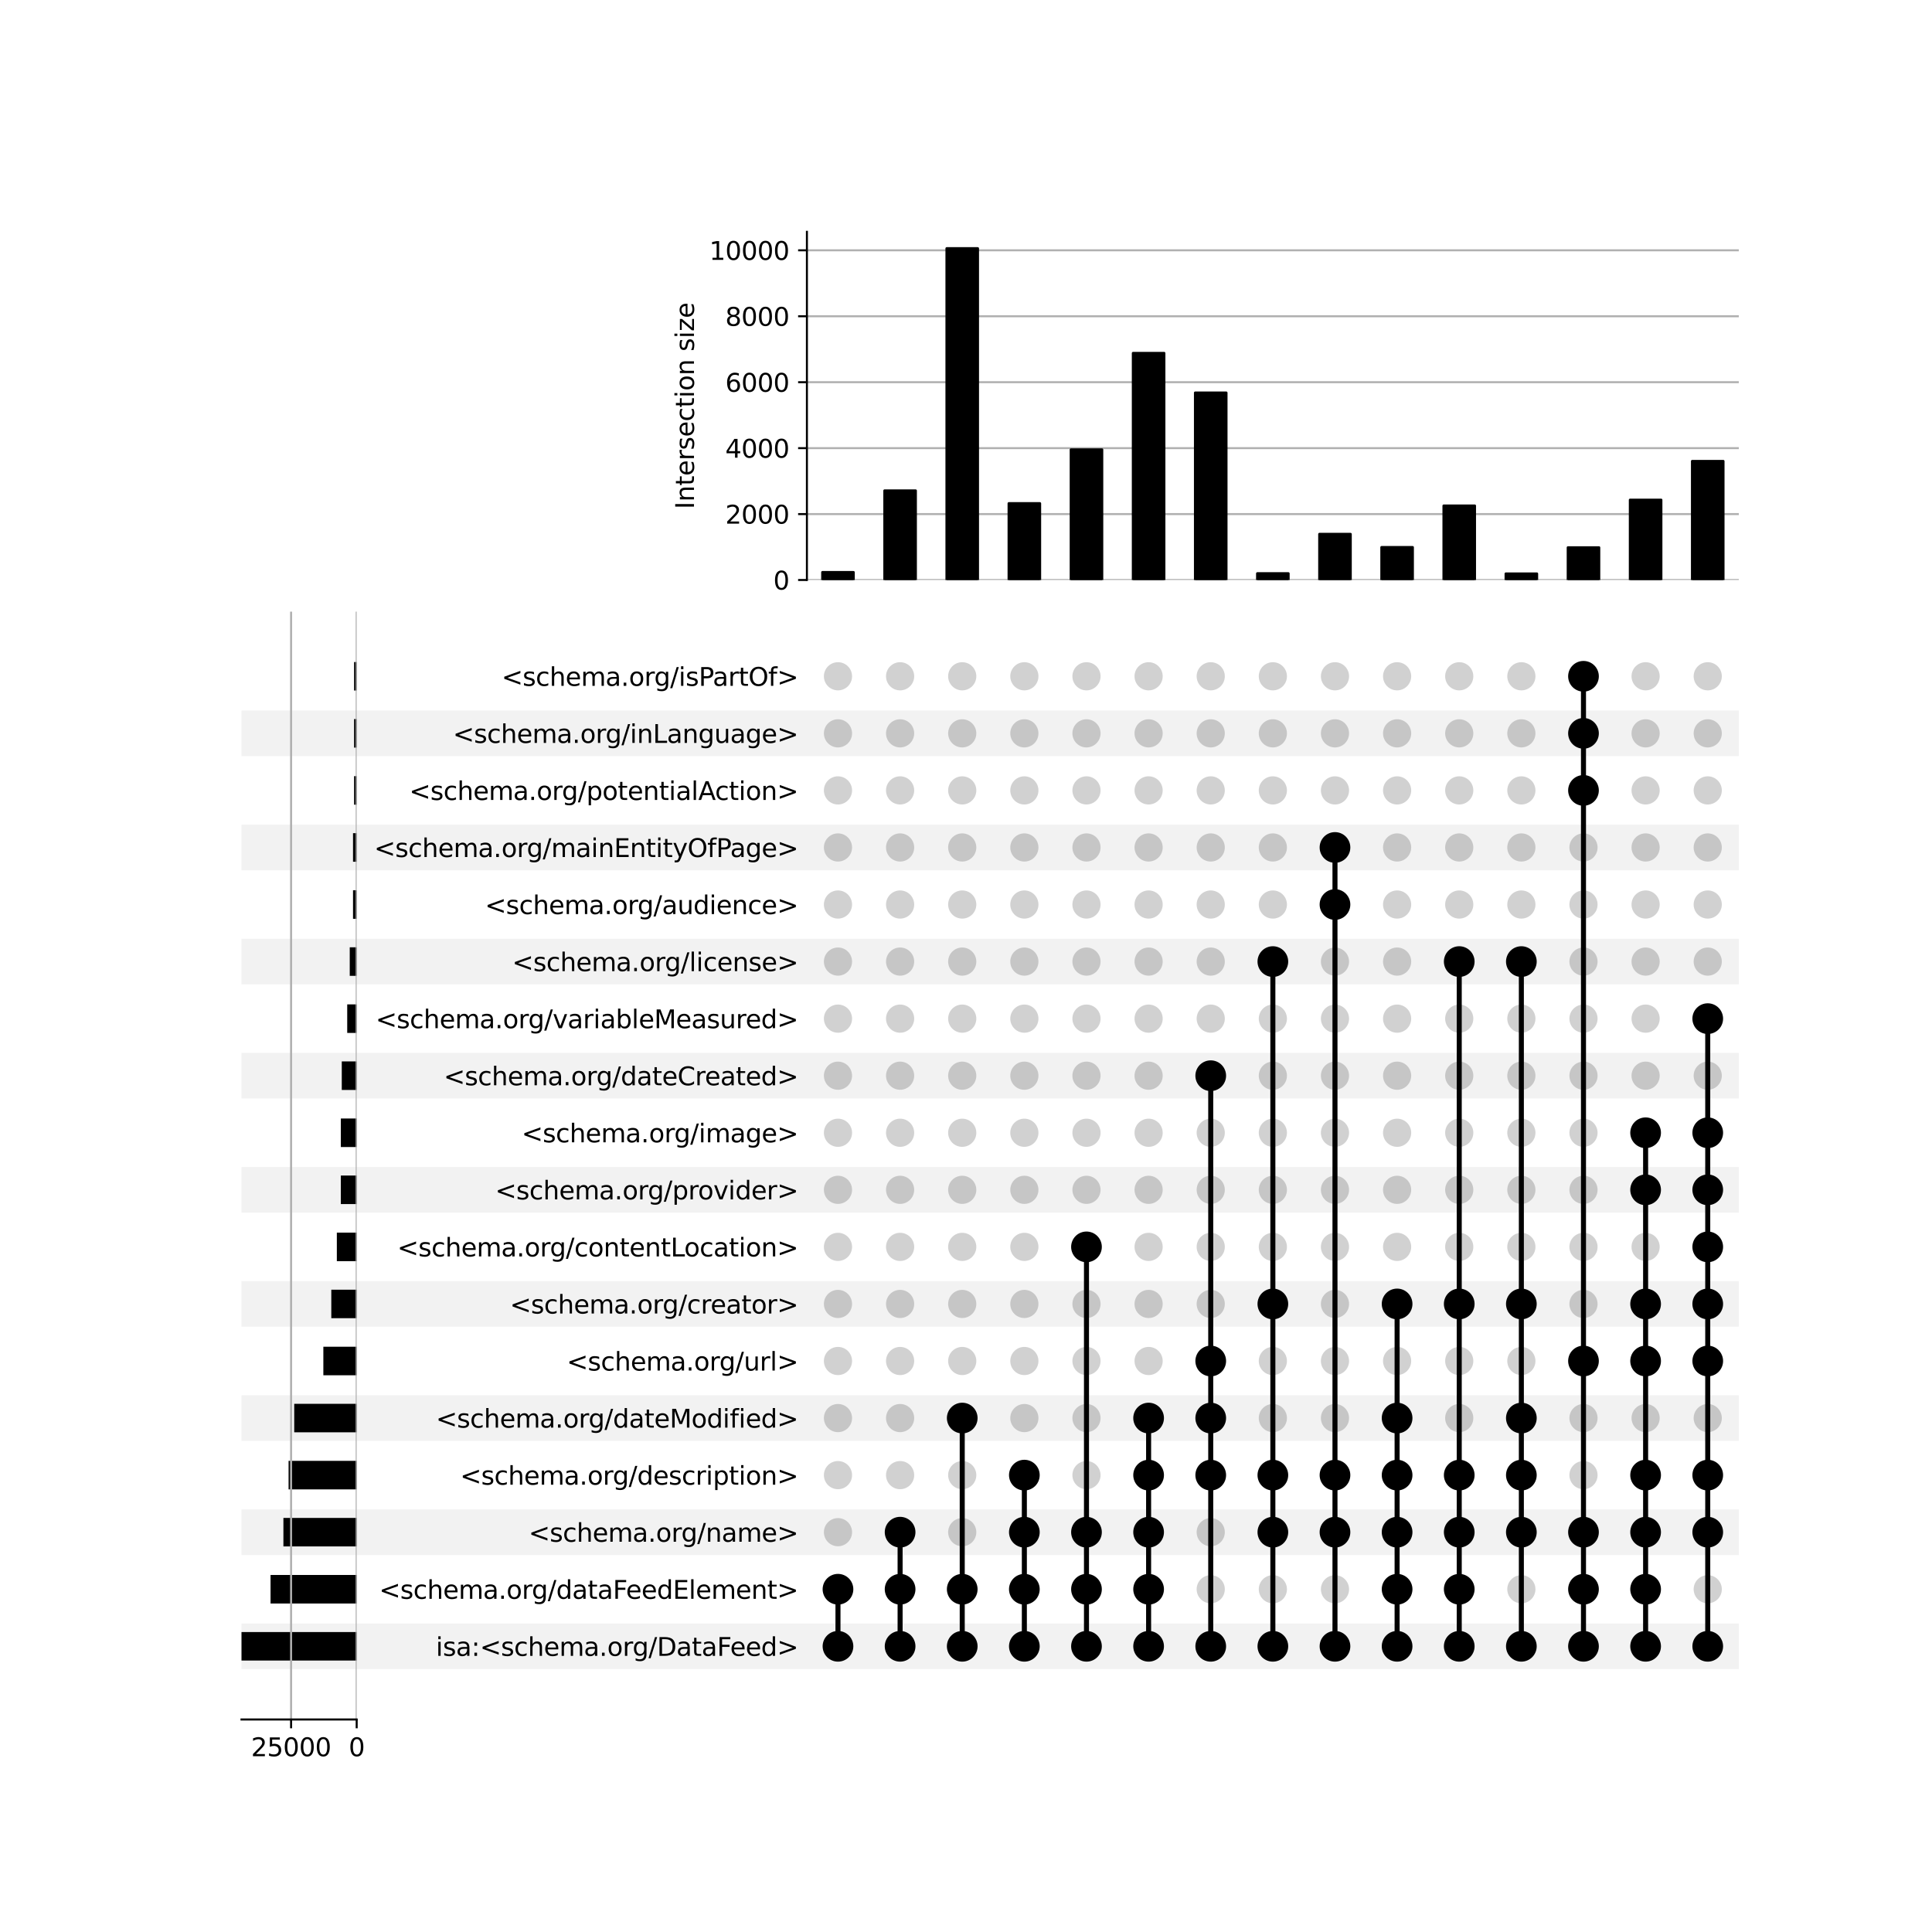 <?xml version="1.0" encoding="utf-8" standalone="no"?>
<!DOCTYPE svg PUBLIC "-//W3C//DTD SVG 1.1//EN"
  "http://www.w3.org/Graphics/SVG/1.1/DTD/svg11.dtd">
<svg xmlns:xlink="http://www.w3.org/1999/xlink" width="768pt" height="768pt" viewBox="0 0 768 768" xmlns="http://www.w3.org/2000/svg" version="1.1">
 <defs>
  <style type="text/css">*{stroke-linejoin: round; stroke-linecap: butt}</style>
 </defs>
 <g id="figure_1">
  <g id="patch_1">
   <path d="M 0 768 
L 768 768 
L 768 0 
L 0 0 
z
" style="fill: #ffffff"/>
  </g>
  <g id="axes_1">
   <g id="patch_2">
    <path d="M 96 663.503 
L 691.2 663.503 
L 691.2 645.357 
L 96 645.357 
z
" clip-path="url(#p2771b2a783)" style="fill-opacity: 0.051"/>
   </g>
   <g id="patch_3">
    <path d="M 96 618.139 
L 691.2 618.139 
L 691.2 599.993 
L 96 599.993 
z
" clip-path="url(#p2771b2a783)" style="fill-opacity: 0.051"/>
   </g>
   <g id="patch_4">
    <path d="M 96 572.774 
L 691.2 572.774 
L 691.2 554.629 
L 96 554.629 
z
" clip-path="url(#p2771b2a783)" style="fill-opacity: 0.051"/>
   </g>
   <g id="patch_5">
    <path d="M 96 527.41 
L 691.2 527.41 
L 691.2 509.264 
L 96 509.264 
z
" clip-path="url(#p2771b2a783)" style="fill-opacity: 0.051"/>
   </g>
   <g id="patch_6">
    <path d="M 96 482.046 
L 691.2 482.046 
L 691.2 463.9 
L 96 463.9 
z
" clip-path="url(#p2771b2a783)" style="fill-opacity: 0.051"/>
   </g>
   <g id="patch_7">
    <path d="M 96 436.681 
L 691.2 436.681 
L 691.2 418.535 
L 96 418.535 
z
" clip-path="url(#p2771b2a783)" style="fill-opacity: 0.051"/>
   </g>
   <g id="patch_8">
    <path d="M 96 391.317 
L 691.2 391.317 
L 691.2 373.171 
L 96 373.171 
z
" clip-path="url(#p2771b2a783)" style="fill-opacity: 0.051"/>
   </g>
   <g id="patch_9">
    <path d="M 96 345.952 
L 691.2 345.952 
L 691.2 327.807 
L 96 327.807 
z
" clip-path="url(#p2771b2a783)" style="fill-opacity: 0.051"/>
   </g>
   <g id="patch_10">
    <path d="M 96 300.588 
L 691.2 300.588 
L 691.2 282.442 
L 96 282.442 
z
" clip-path="url(#p2771b2a783)" style="fill-opacity: 0.051"/>
   </g>
   <g id="matplotlib.axis_1"/>
   <g id="matplotlib.axis_2">
    <g id="ytick_1"/>
    <g id="ytick_2"/>
    <g id="ytick_3"/>
    <g id="ytick_4"/>
    <g id="ytick_5"/>
    <g id="ytick_6"/>
    <g id="ytick_7"/>
    <g id="ytick_8"/>
    <g id="ytick_9"/>
    <g id="ytick_10"/>
    <g id="ytick_11"/>
    <g id="ytick_12"/>
    <g id="ytick_13"/>
    <g id="ytick_14"/>
    <g id="ytick_15"/>
    <g id="ytick_16"/>
    <g id="ytick_17"/>
    <g id="ytick_18"/>
   </g>
  </g>
  <g id="axes_2">
   <g id="matplotlib.axis_3">
    <g id="ytick_19">
     <g id="line2d_1"/>
     <g id="text_1">
      <!-- isa:&lt;schema.org/DataFeed&gt; -->
      <g transform="translate(173.267 658.229) scale(0.1 -0.1)">
       <defs>
        <path id="DejaVuSans-69" d="M 603 3500 
L 1178 3500 
L 1178 0 
L 603 0 
L 603 3500 
z
M 603 4863 
L 1178 4863 
L 1178 4134 
L 603 4134 
L 603 4863 
z
" transform="scale(0.016)"/>
        <path id="DejaVuSans-73" d="M 2834 3397 
L 2834 2853 
Q 2591 2978 2328 3040 
Q 2066 3103 1784 3103 
Q 1356 3103 1142 2972 
Q 928 2841 928 2578 
Q 928 2378 1081 2264 
Q 1234 2150 1697 2047 
L 1894 2003 
Q 2506 1872 2764 1633 
Q 3022 1394 3022 966 
Q 3022 478 2636 193 
Q 2250 -91 1575 -91 
Q 1294 -91 989 -36 
Q 684 19 347 128 
L 347 722 
Q 666 556 975 473 
Q 1284 391 1588 391 
Q 1994 391 2212 530 
Q 2431 669 2431 922 
Q 2431 1156 2273 1281 
Q 2116 1406 1581 1522 
L 1381 1569 
Q 847 1681 609 1914 
Q 372 2147 372 2553 
Q 372 3047 722 3315 
Q 1072 3584 1716 3584 
Q 2034 3584 2315 3537 
Q 2597 3491 2834 3397 
z
" transform="scale(0.016)"/>
        <path id="DejaVuSans-61" d="M 2194 1759 
Q 1497 1759 1228 1600 
Q 959 1441 959 1056 
Q 959 750 1161 570 
Q 1363 391 1709 391 
Q 2188 391 2477 730 
Q 2766 1069 2766 1631 
L 2766 1759 
L 2194 1759 
z
M 3341 1997 
L 3341 0 
L 2766 0 
L 2766 531 
Q 2569 213 2275 61 
Q 1981 -91 1556 -91 
Q 1019 -91 701 211 
Q 384 513 384 1019 
Q 384 1609 779 1909 
Q 1175 2209 1959 2209 
L 2766 2209 
L 2766 2266 
Q 2766 2663 2505 2880 
Q 2244 3097 1772 3097 
Q 1472 3097 1187 3025 
Q 903 2953 641 2809 
L 641 3341 
Q 956 3463 1253 3523 
Q 1550 3584 1831 3584 
Q 2591 3584 2966 3190 
Q 3341 2797 3341 1997 
z
" transform="scale(0.016)"/>
        <path id="DejaVuSans-3a" d="M 750 794 
L 1409 794 
L 1409 0 
L 750 0 
L 750 794 
z
M 750 3309 
L 1409 3309 
L 1409 2516 
L 750 2516 
L 750 3309 
z
" transform="scale(0.016)"/>
        <path id="DejaVuSans-3c" d="M 4684 3150 
L 1459 2003 
L 4684 863 
L 4684 294 
L 678 1747 
L 678 2266 
L 4684 3719 
L 4684 3150 
z
" transform="scale(0.016)"/>
        <path id="DejaVuSans-63" d="M 3122 3366 
L 3122 2828 
Q 2878 2963 2633 3030 
Q 2388 3097 2138 3097 
Q 1578 3097 1268 2742 
Q 959 2388 959 1747 
Q 959 1106 1268 751 
Q 1578 397 2138 397 
Q 2388 397 2633 464 
Q 2878 531 3122 666 
L 3122 134 
Q 2881 22 2623 -34 
Q 2366 -91 2075 -91 
Q 1284 -91 818 406 
Q 353 903 353 1747 
Q 353 2603 823 3093 
Q 1294 3584 2113 3584 
Q 2378 3584 2631 3529 
Q 2884 3475 3122 3366 
z
" transform="scale(0.016)"/>
        <path id="DejaVuSans-68" d="M 3513 2113 
L 3513 0 
L 2938 0 
L 2938 2094 
Q 2938 2591 2744 2837 
Q 2550 3084 2163 3084 
Q 1697 3084 1428 2787 
Q 1159 2491 1159 1978 
L 1159 0 
L 581 0 
L 581 4863 
L 1159 4863 
L 1159 2956 
Q 1366 3272 1645 3428 
Q 1925 3584 2291 3584 
Q 2894 3584 3203 3211 
Q 3513 2838 3513 2113 
z
" transform="scale(0.016)"/>
        <path id="DejaVuSans-65" d="M 3597 1894 
L 3597 1613 
L 953 1613 
Q 991 1019 1311 708 
Q 1631 397 2203 397 
Q 2534 397 2845 478 
Q 3156 559 3463 722 
L 3463 178 
Q 3153 47 2828 -22 
Q 2503 -91 2169 -91 
Q 1331 -91 842 396 
Q 353 884 353 1716 
Q 353 2575 817 3079 
Q 1281 3584 2069 3584 
Q 2775 3584 3186 3129 
Q 3597 2675 3597 1894 
z
M 3022 2063 
Q 3016 2534 2758 2815 
Q 2500 3097 2075 3097 
Q 1594 3097 1305 2825 
Q 1016 2553 972 2059 
L 3022 2063 
z
" transform="scale(0.016)"/>
        <path id="DejaVuSans-6d" d="M 3328 2828 
Q 3544 3216 3844 3400 
Q 4144 3584 4550 3584 
Q 5097 3584 5394 3201 
Q 5691 2819 5691 2113 
L 5691 0 
L 5113 0 
L 5113 2094 
Q 5113 2597 4934 2840 
Q 4756 3084 4391 3084 
Q 3944 3084 3684 2787 
Q 3425 2491 3425 1978 
L 3425 0 
L 2847 0 
L 2847 2094 
Q 2847 2600 2669 2842 
Q 2491 3084 2119 3084 
Q 1678 3084 1418 2786 
Q 1159 2488 1159 1978 
L 1159 0 
L 581 0 
L 581 3500 
L 1159 3500 
L 1159 2956 
Q 1356 3278 1631 3431 
Q 1906 3584 2284 3584 
Q 2666 3584 2933 3390 
Q 3200 3197 3328 2828 
z
" transform="scale(0.016)"/>
        <path id="DejaVuSans-2e" d="M 684 794 
L 1344 794 
L 1344 0 
L 684 0 
L 684 794 
z
" transform="scale(0.016)"/>
        <path id="DejaVuSans-6f" d="M 1959 3097 
Q 1497 3097 1228 2736 
Q 959 2375 959 1747 
Q 959 1119 1226 758 
Q 1494 397 1959 397 
Q 2419 397 2687 759 
Q 2956 1122 2956 1747 
Q 2956 2369 2687 2733 
Q 2419 3097 1959 3097 
z
M 1959 3584 
Q 2709 3584 3137 3096 
Q 3566 2609 3566 1747 
Q 3566 888 3137 398 
Q 2709 -91 1959 -91 
Q 1206 -91 779 398 
Q 353 888 353 1747 
Q 353 2609 779 3096 
Q 1206 3584 1959 3584 
z
" transform="scale(0.016)"/>
        <path id="DejaVuSans-72" d="M 2631 2963 
Q 2534 3019 2420 3045 
Q 2306 3072 2169 3072 
Q 1681 3072 1420 2755 
Q 1159 2438 1159 1844 
L 1159 0 
L 581 0 
L 581 3500 
L 1159 3500 
L 1159 2956 
Q 1341 3275 1631 3429 
Q 1922 3584 2338 3584 
Q 2397 3584 2469 3576 
Q 2541 3569 2628 3553 
L 2631 2963 
z
" transform="scale(0.016)"/>
        <path id="DejaVuSans-67" d="M 2906 1791 
Q 2906 2416 2648 2759 
Q 2391 3103 1925 3103 
Q 1463 3103 1205 2759 
Q 947 2416 947 1791 
Q 947 1169 1205 825 
Q 1463 481 1925 481 
Q 2391 481 2648 825 
Q 2906 1169 2906 1791 
z
M 3481 434 
Q 3481 -459 3084 -895 
Q 2688 -1331 1869 -1331 
Q 1566 -1331 1297 -1286 
Q 1028 -1241 775 -1147 
L 775 -588 
Q 1028 -725 1275 -790 
Q 1522 -856 1778 -856 
Q 2344 -856 2625 -561 
Q 2906 -266 2906 331 
L 2906 616 
Q 2728 306 2450 153 
Q 2172 0 1784 0 
Q 1141 0 747 490 
Q 353 981 353 1791 
Q 353 2603 747 3093 
Q 1141 3584 1784 3584 
Q 2172 3584 2450 3431 
Q 2728 3278 2906 2969 
L 2906 3500 
L 3481 3500 
L 3481 434 
z
" transform="scale(0.016)"/>
        <path id="DejaVuSans-2f" d="M 1625 4666 
L 2156 4666 
L 531 -594 
L 0 -594 
L 1625 4666 
z
" transform="scale(0.016)"/>
        <path id="DejaVuSans-44" d="M 1259 4147 
L 1259 519 
L 2022 519 
Q 2988 519 3436 956 
Q 3884 1394 3884 2338 
Q 3884 3275 3436 3711 
Q 2988 4147 2022 4147 
L 1259 4147 
z
M 628 4666 
L 1925 4666 
Q 3281 4666 3915 4102 
Q 4550 3538 4550 2338 
Q 4550 1131 3912 565 
Q 3275 0 1925 0 
L 628 0 
L 628 4666 
z
" transform="scale(0.016)"/>
        <path id="DejaVuSans-74" d="M 1172 4494 
L 1172 3500 
L 2356 3500 
L 2356 3053 
L 1172 3053 
L 1172 1153 
Q 1172 725 1289 603 
Q 1406 481 1766 481 
L 2356 481 
L 2356 0 
L 1766 0 
Q 1100 0 847 248 
Q 594 497 594 1153 
L 594 3053 
L 172 3053 
L 172 3500 
L 594 3500 
L 594 4494 
L 1172 4494 
z
" transform="scale(0.016)"/>
        <path id="DejaVuSans-46" d="M 628 4666 
L 3309 4666 
L 3309 4134 
L 1259 4134 
L 1259 2759 
L 3109 2759 
L 3109 2228 
L 1259 2228 
L 1259 0 
L 628 0 
L 628 4666 
z
" transform="scale(0.016)"/>
        <path id="DejaVuSans-64" d="M 2906 2969 
L 2906 4863 
L 3481 4863 
L 3481 0 
L 2906 0 
L 2906 525 
Q 2725 213 2448 61 
Q 2172 -91 1784 -91 
Q 1150 -91 751 415 
Q 353 922 353 1747 
Q 353 2572 751 3078 
Q 1150 3584 1784 3584 
Q 2172 3584 2448 3432 
Q 2725 3281 2906 2969 
z
M 947 1747 
Q 947 1113 1208 752 
Q 1469 391 1925 391 
Q 2381 391 2643 752 
Q 2906 1113 2906 1747 
Q 2906 2381 2643 2742 
Q 2381 3103 1925 3103 
Q 1469 3103 1208 2742 
Q 947 2381 947 1747 
z
" transform="scale(0.016)"/>
        <path id="DejaVuSans-3e" d="M 678 3150 
L 678 3719 
L 4684 2266 
L 4684 1747 
L 678 294 
L 678 863 
L 3897 2003 
L 678 3150 
z
" transform="scale(0.016)"/>
       </defs>
       <use xlink:href="#DejaVuSans-69"/>
       <use xlink:href="#DejaVuSans-73" x="27.783"/>
       <use xlink:href="#DejaVuSans-61" x="79.883"/>
       <use xlink:href="#DejaVuSans-3a" x="141.162"/>
       <use xlink:href="#DejaVuSans-3c" x="174.854"/>
       <use xlink:href="#DejaVuSans-73" x="258.643"/>
       <use xlink:href="#DejaVuSans-63" x="310.742"/>
       <use xlink:href="#DejaVuSans-68" x="365.723"/>
       <use xlink:href="#DejaVuSans-65" x="429.102"/>
       <use xlink:href="#DejaVuSans-6d" x="490.625"/>
       <use xlink:href="#DejaVuSans-61" x="588.037"/>
       <use xlink:href="#DejaVuSans-2e" x="649.316"/>
       <use xlink:href="#DejaVuSans-6f" x="681.104"/>
       <use xlink:href="#DejaVuSans-72" x="742.285"/>
       <use xlink:href="#DejaVuSans-67" x="781.648"/>
       <use xlink:href="#DejaVuSans-2f" x="845.125"/>
       <use xlink:href="#DejaVuSans-44" x="878.816"/>
       <use xlink:href="#DejaVuSans-61" x="955.818"/>
       <use xlink:href="#DejaVuSans-74" x="1017.098"/>
       <use xlink:href="#DejaVuSans-61" x="1056.307"/>
       <use xlink:href="#DejaVuSans-46" x="1117.586"/>
       <use xlink:href="#DejaVuSans-65" x="1169.605"/>
       <use xlink:href="#DejaVuSans-65" x="1231.129"/>
       <use xlink:href="#DejaVuSans-64" x="1292.652"/>
       <use xlink:href="#DejaVuSans-3e" x="1356.129"/>
      </g>
     </g>
    </g>
    <g id="ytick_20">
     <g id="line2d_2"/>
     <g id="text_2">
      <!-- &lt;schema.org/dataFeedElement&gt; -->
      <g transform="translate(150.701 635.547) scale(0.1 -0.1)">
       <defs>
        <path id="DejaVuSans-45" d="M 628 4666 
L 3578 4666 
L 3578 4134 
L 1259 4134 
L 1259 2753 
L 3481 2753 
L 3481 2222 
L 1259 2222 
L 1259 531 
L 3634 531 
L 3634 0 
L 628 0 
L 628 4666 
z
" transform="scale(0.016)"/>
        <path id="DejaVuSans-6c" d="M 603 4863 
L 1178 4863 
L 1178 0 
L 603 0 
L 603 4863 
z
" transform="scale(0.016)"/>
        <path id="DejaVuSans-6e" d="M 3513 2113 
L 3513 0 
L 2938 0 
L 2938 2094 
Q 2938 2591 2744 2837 
Q 2550 3084 2163 3084 
Q 1697 3084 1428 2787 
Q 1159 2491 1159 1978 
L 1159 0 
L 581 0 
L 581 3500 
L 1159 3500 
L 1159 2956 
Q 1366 3272 1645 3428 
Q 1925 3584 2291 3584 
Q 2894 3584 3203 3211 
Q 3513 2838 3513 2113 
z
" transform="scale(0.016)"/>
       </defs>
       <use xlink:href="#DejaVuSans-3c"/>
       <use xlink:href="#DejaVuSans-73" x="83.789"/>
       <use xlink:href="#DejaVuSans-63" x="135.889"/>
       <use xlink:href="#DejaVuSans-68" x="190.869"/>
       <use xlink:href="#DejaVuSans-65" x="254.248"/>
       <use xlink:href="#DejaVuSans-6d" x="315.771"/>
       <use xlink:href="#DejaVuSans-61" x="413.184"/>
       <use xlink:href="#DejaVuSans-2e" x="474.463"/>
       <use xlink:href="#DejaVuSans-6f" x="506.25"/>
       <use xlink:href="#DejaVuSans-72" x="567.432"/>
       <use xlink:href="#DejaVuSans-67" x="606.795"/>
       <use xlink:href="#DejaVuSans-2f" x="670.271"/>
       <use xlink:href="#DejaVuSans-64" x="703.963"/>
       <use xlink:href="#DejaVuSans-61" x="767.439"/>
       <use xlink:href="#DejaVuSans-74" x="828.719"/>
       <use xlink:href="#DejaVuSans-61" x="867.928"/>
       <use xlink:href="#DejaVuSans-46" x="929.207"/>
       <use xlink:href="#DejaVuSans-65" x="981.227"/>
       <use xlink:href="#DejaVuSans-65" x="1042.75"/>
       <use xlink:href="#DejaVuSans-64" x="1104.273"/>
       <use xlink:href="#DejaVuSans-45" x="1167.75"/>
       <use xlink:href="#DejaVuSans-6c" x="1230.934"/>
       <use xlink:href="#DejaVuSans-65" x="1258.717"/>
       <use xlink:href="#DejaVuSans-6d" x="1320.24"/>
       <use xlink:href="#DejaVuSans-65" x="1417.652"/>
       <use xlink:href="#DejaVuSans-6e" x="1479.176"/>
       <use xlink:href="#DejaVuSans-74" x="1542.555"/>
       <use xlink:href="#DejaVuSans-3e" x="1581.764"/>
      </g>
     </g>
    </g>
    <g id="ytick_21">
     <g id="line2d_3"/>
     <g id="text_3">
      <!-- &lt;schema.org/name&gt; -->
      <g transform="translate(210.125 612.865) scale(0.1 -0.1)">
       <use xlink:href="#DejaVuSans-3c"/>
       <use xlink:href="#DejaVuSans-73" x="83.789"/>
       <use xlink:href="#DejaVuSans-63" x="135.889"/>
       <use xlink:href="#DejaVuSans-68" x="190.869"/>
       <use xlink:href="#DejaVuSans-65" x="254.248"/>
       <use xlink:href="#DejaVuSans-6d" x="315.771"/>
       <use xlink:href="#DejaVuSans-61" x="413.184"/>
       <use xlink:href="#DejaVuSans-2e" x="474.463"/>
       <use xlink:href="#DejaVuSans-6f" x="506.25"/>
       <use xlink:href="#DejaVuSans-72" x="567.432"/>
       <use xlink:href="#DejaVuSans-67" x="606.795"/>
       <use xlink:href="#DejaVuSans-2f" x="670.271"/>
       <use xlink:href="#DejaVuSans-6e" x="703.963"/>
       <use xlink:href="#DejaVuSans-61" x="767.342"/>
       <use xlink:href="#DejaVuSans-6d" x="828.621"/>
       <use xlink:href="#DejaVuSans-65" x="926.033"/>
       <use xlink:href="#DejaVuSans-3e" x="987.557"/>
      </g>
     </g>
    </g>
    <g id="ytick_22">
     <g id="line2d_4"/>
     <g id="text_4">
      <!-- &lt;schema.org/description&gt; -->
      <g transform="translate(182.883 590.183) scale(0.1 -0.1)">
       <defs>
        <path id="DejaVuSans-70" d="M 1159 525 
L 1159 -1331 
L 581 -1331 
L 581 3500 
L 1159 3500 
L 1159 2969 
Q 1341 3281 1617 3432 
Q 1894 3584 2278 3584 
Q 2916 3584 3314 3078 
Q 3713 2572 3713 1747 
Q 3713 922 3314 415 
Q 2916 -91 2278 -91 
Q 1894 -91 1617 61 
Q 1341 213 1159 525 
z
M 3116 1747 
Q 3116 2381 2855 2742 
Q 2594 3103 2138 3103 
Q 1681 3103 1420 2742 
Q 1159 2381 1159 1747 
Q 1159 1113 1420 752 
Q 1681 391 2138 391 
Q 2594 391 2855 752 
Q 3116 1113 3116 1747 
z
" transform="scale(0.016)"/>
       </defs>
       <use xlink:href="#DejaVuSans-3c"/>
       <use xlink:href="#DejaVuSans-73" x="83.789"/>
       <use xlink:href="#DejaVuSans-63" x="135.889"/>
       <use xlink:href="#DejaVuSans-68" x="190.869"/>
       <use xlink:href="#DejaVuSans-65" x="254.248"/>
       <use xlink:href="#DejaVuSans-6d" x="315.771"/>
       <use xlink:href="#DejaVuSans-61" x="413.184"/>
       <use xlink:href="#DejaVuSans-2e" x="474.463"/>
       <use xlink:href="#DejaVuSans-6f" x="506.25"/>
       <use xlink:href="#DejaVuSans-72" x="567.432"/>
       <use xlink:href="#DejaVuSans-67" x="606.795"/>
       <use xlink:href="#DejaVuSans-2f" x="670.271"/>
       <use xlink:href="#DejaVuSans-64" x="703.963"/>
       <use xlink:href="#DejaVuSans-65" x="767.439"/>
       <use xlink:href="#DejaVuSans-73" x="828.963"/>
       <use xlink:href="#DejaVuSans-63" x="881.062"/>
       <use xlink:href="#DejaVuSans-72" x="936.043"/>
       <use xlink:href="#DejaVuSans-69" x="977.156"/>
       <use xlink:href="#DejaVuSans-70" x="1004.939"/>
       <use xlink:href="#DejaVuSans-74" x="1068.416"/>
       <use xlink:href="#DejaVuSans-69" x="1107.625"/>
       <use xlink:href="#DejaVuSans-6f" x="1135.408"/>
       <use xlink:href="#DejaVuSans-6e" x="1196.59"/>
       <use xlink:href="#DejaVuSans-3e" x="1259.969"/>
      </g>
     </g>
    </g>
    <g id="ytick_23">
     <g id="line2d_5"/>
     <g id="text_5">
      <!-- &lt;schema.org/dateModified&gt; -->
      <g transform="translate(173.261 567.501) scale(0.1 -0.1)">
       <defs>
        <path id="DejaVuSans-4d" d="M 628 4666 
L 1569 4666 
L 2759 1491 
L 3956 4666 
L 4897 4666 
L 4897 0 
L 4281 0 
L 4281 4097 
L 3078 897 
L 2444 897 
L 1241 4097 
L 1241 0 
L 628 0 
L 628 4666 
z
" transform="scale(0.016)"/>
        <path id="DejaVuSans-66" d="M 2375 4863 
L 2375 4384 
L 1825 4384 
Q 1516 4384 1395 4259 
Q 1275 4134 1275 3809 
L 1275 3500 
L 2222 3500 
L 2222 3053 
L 1275 3053 
L 1275 0 
L 697 0 
L 697 3053 
L 147 3053 
L 147 3500 
L 697 3500 
L 697 3744 
Q 697 4328 969 4595 
Q 1241 4863 1831 4863 
L 2375 4863 
z
" transform="scale(0.016)"/>
       </defs>
       <use xlink:href="#DejaVuSans-3c"/>
       <use xlink:href="#DejaVuSans-73" x="83.789"/>
       <use xlink:href="#DejaVuSans-63" x="135.889"/>
       <use xlink:href="#DejaVuSans-68" x="190.869"/>
       <use xlink:href="#DejaVuSans-65" x="254.248"/>
       <use xlink:href="#DejaVuSans-6d" x="315.771"/>
       <use xlink:href="#DejaVuSans-61" x="413.184"/>
       <use xlink:href="#DejaVuSans-2e" x="474.463"/>
       <use xlink:href="#DejaVuSans-6f" x="506.25"/>
       <use xlink:href="#DejaVuSans-72" x="567.432"/>
       <use xlink:href="#DejaVuSans-67" x="606.795"/>
       <use xlink:href="#DejaVuSans-2f" x="670.271"/>
       <use xlink:href="#DejaVuSans-64" x="703.963"/>
       <use xlink:href="#DejaVuSans-61" x="767.439"/>
       <use xlink:href="#DejaVuSans-74" x="828.719"/>
       <use xlink:href="#DejaVuSans-65" x="867.928"/>
       <use xlink:href="#DejaVuSans-4d" x="929.451"/>
       <use xlink:href="#DejaVuSans-6f" x="1015.73"/>
       <use xlink:href="#DejaVuSans-64" x="1076.912"/>
       <use xlink:href="#DejaVuSans-69" x="1140.389"/>
       <use xlink:href="#DejaVuSans-66" x="1168.172"/>
       <use xlink:href="#DejaVuSans-69" x="1203.377"/>
       <use xlink:href="#DejaVuSans-65" x="1231.16"/>
       <use xlink:href="#DejaVuSans-64" x="1292.684"/>
       <use xlink:href="#DejaVuSans-3e" x="1356.16"/>
      </g>
     </g>
    </g>
    <g id="ytick_24">
     <g id="line2d_6"/>
     <g id="text_6">
      <!-- &lt;schema.org/url&gt; -->
      <g transform="translate(225.258 544.818) scale(0.1 -0.1)">
       <defs>
        <path id="DejaVuSans-75" d="M 544 1381 
L 544 3500 
L 1119 3500 
L 1119 1403 
Q 1119 906 1312 657 
Q 1506 409 1894 409 
Q 2359 409 2629 706 
Q 2900 1003 2900 1516 
L 2900 3500 
L 3475 3500 
L 3475 0 
L 2900 0 
L 2900 538 
Q 2691 219 2414 64 
Q 2138 -91 1772 -91 
Q 1169 -91 856 284 
Q 544 659 544 1381 
z
M 1991 3584 
L 1991 3584 
z
" transform="scale(0.016)"/>
       </defs>
       <use xlink:href="#DejaVuSans-3c"/>
       <use xlink:href="#DejaVuSans-73" x="83.789"/>
       <use xlink:href="#DejaVuSans-63" x="135.889"/>
       <use xlink:href="#DejaVuSans-68" x="190.869"/>
       <use xlink:href="#DejaVuSans-65" x="254.248"/>
       <use xlink:href="#DejaVuSans-6d" x="315.771"/>
       <use xlink:href="#DejaVuSans-61" x="413.184"/>
       <use xlink:href="#DejaVuSans-2e" x="474.463"/>
       <use xlink:href="#DejaVuSans-6f" x="506.25"/>
       <use xlink:href="#DejaVuSans-72" x="567.432"/>
       <use xlink:href="#DejaVuSans-67" x="606.795"/>
       <use xlink:href="#DejaVuSans-2f" x="670.271"/>
       <use xlink:href="#DejaVuSans-75" x="703.963"/>
       <use xlink:href="#DejaVuSans-72" x="767.342"/>
       <use xlink:href="#DejaVuSans-6c" x="808.455"/>
       <use xlink:href="#DejaVuSans-3e" x="836.238"/>
      </g>
     </g>
    </g>
    <g id="ytick_25">
     <g id="line2d_7"/>
     <g id="text_7">
      <!-- &lt;schema.org/creator&gt; -->
      <g transform="translate(202.669 522.136) scale(0.1 -0.1)">
       <use xlink:href="#DejaVuSans-3c"/>
       <use xlink:href="#DejaVuSans-73" x="83.789"/>
       <use xlink:href="#DejaVuSans-63" x="135.889"/>
       <use xlink:href="#DejaVuSans-68" x="190.869"/>
       <use xlink:href="#DejaVuSans-65" x="254.248"/>
       <use xlink:href="#DejaVuSans-6d" x="315.771"/>
       <use xlink:href="#DejaVuSans-61" x="413.184"/>
       <use xlink:href="#DejaVuSans-2e" x="474.463"/>
       <use xlink:href="#DejaVuSans-6f" x="506.25"/>
       <use xlink:href="#DejaVuSans-72" x="567.432"/>
       <use xlink:href="#DejaVuSans-67" x="606.795"/>
       <use xlink:href="#DejaVuSans-2f" x="670.271"/>
       <use xlink:href="#DejaVuSans-63" x="703.963"/>
       <use xlink:href="#DejaVuSans-72" x="758.943"/>
       <use xlink:href="#DejaVuSans-65" x="797.807"/>
       <use xlink:href="#DejaVuSans-61" x="859.33"/>
       <use xlink:href="#DejaVuSans-74" x="920.609"/>
       <use xlink:href="#DejaVuSans-6f" x="959.818"/>
       <use xlink:href="#DejaVuSans-72" x="1021"/>
       <use xlink:href="#DejaVuSans-3e" x="1062.113"/>
      </g>
     </g>
    </g>
    <g id="ytick_26">
     <g id="line2d_8"/>
     <g id="text_8">
      <!-- &lt;schema.org/contentLocation&gt; -->
      <g transform="translate(157.901 499.454) scale(0.1 -0.1)">
       <defs>
        <path id="DejaVuSans-4c" d="M 628 4666 
L 1259 4666 
L 1259 531 
L 3531 531 
L 3531 0 
L 628 0 
L 628 4666 
z
" transform="scale(0.016)"/>
       </defs>
       <use xlink:href="#DejaVuSans-3c"/>
       <use xlink:href="#DejaVuSans-73" x="83.789"/>
       <use xlink:href="#DejaVuSans-63" x="135.889"/>
       <use xlink:href="#DejaVuSans-68" x="190.869"/>
       <use xlink:href="#DejaVuSans-65" x="254.248"/>
       <use xlink:href="#DejaVuSans-6d" x="315.771"/>
       <use xlink:href="#DejaVuSans-61" x="413.184"/>
       <use xlink:href="#DejaVuSans-2e" x="474.463"/>
       <use xlink:href="#DejaVuSans-6f" x="506.25"/>
       <use xlink:href="#DejaVuSans-72" x="567.432"/>
       <use xlink:href="#DejaVuSans-67" x="606.795"/>
       <use xlink:href="#DejaVuSans-2f" x="670.271"/>
       <use xlink:href="#DejaVuSans-63" x="703.963"/>
       <use xlink:href="#DejaVuSans-6f" x="758.943"/>
       <use xlink:href="#DejaVuSans-6e" x="820.125"/>
       <use xlink:href="#DejaVuSans-74" x="883.504"/>
       <use xlink:href="#DejaVuSans-65" x="922.713"/>
       <use xlink:href="#DejaVuSans-6e" x="984.236"/>
       <use xlink:href="#DejaVuSans-74" x="1047.615"/>
       <use xlink:href="#DejaVuSans-4c" x="1086.824"/>
       <use xlink:href="#DejaVuSans-6f" x="1140.787"/>
       <use xlink:href="#DejaVuSans-63" x="1201.969"/>
       <use xlink:href="#DejaVuSans-61" x="1256.949"/>
       <use xlink:href="#DejaVuSans-74" x="1318.229"/>
       <use xlink:href="#DejaVuSans-69" x="1357.438"/>
       <use xlink:href="#DejaVuSans-6f" x="1385.221"/>
       <use xlink:href="#DejaVuSans-6e" x="1446.402"/>
       <use xlink:href="#DejaVuSans-3e" x="1509.781"/>
      </g>
     </g>
    </g>
    <g id="ytick_27">
     <g id="line2d_9"/>
     <g id="text_9">
      <!-- &lt;schema.org/provider&gt; -->
      <g transform="translate(196.822 476.772) scale(0.1 -0.1)">
       <defs>
        <path id="DejaVuSans-76" d="M 191 3500 
L 800 3500 
L 1894 563 
L 2988 3500 
L 3597 3500 
L 2284 0 
L 1503 0 
L 191 3500 
z
" transform="scale(0.016)"/>
       </defs>
       <use xlink:href="#DejaVuSans-3c"/>
       <use xlink:href="#DejaVuSans-73" x="83.789"/>
       <use xlink:href="#DejaVuSans-63" x="135.889"/>
       <use xlink:href="#DejaVuSans-68" x="190.869"/>
       <use xlink:href="#DejaVuSans-65" x="254.248"/>
       <use xlink:href="#DejaVuSans-6d" x="315.771"/>
       <use xlink:href="#DejaVuSans-61" x="413.184"/>
       <use xlink:href="#DejaVuSans-2e" x="474.463"/>
       <use xlink:href="#DejaVuSans-6f" x="506.25"/>
       <use xlink:href="#DejaVuSans-72" x="567.432"/>
       <use xlink:href="#DejaVuSans-67" x="606.795"/>
       <use xlink:href="#DejaVuSans-2f" x="670.271"/>
       <use xlink:href="#DejaVuSans-70" x="703.963"/>
       <use xlink:href="#DejaVuSans-72" x="767.439"/>
       <use xlink:href="#DejaVuSans-6f" x="806.303"/>
       <use xlink:href="#DejaVuSans-76" x="867.484"/>
       <use xlink:href="#DejaVuSans-69" x="926.664"/>
       <use xlink:href="#DejaVuSans-64" x="954.447"/>
       <use xlink:href="#DejaVuSans-65" x="1017.924"/>
       <use xlink:href="#DejaVuSans-72" x="1079.447"/>
       <use xlink:href="#DejaVuSans-3e" x="1120.561"/>
      </g>
     </g>
    </g>
    <g id="ytick_28">
     <g id="line2d_10"/>
     <g id="text_10">
      <!-- &lt;schema.org/image&gt; -->
      <g transform="translate(207.336 454.09) scale(0.1 -0.1)">
       <use xlink:href="#DejaVuSans-3c"/>
       <use xlink:href="#DejaVuSans-73" x="83.789"/>
       <use xlink:href="#DejaVuSans-63" x="135.889"/>
       <use xlink:href="#DejaVuSans-68" x="190.869"/>
       <use xlink:href="#DejaVuSans-65" x="254.248"/>
       <use xlink:href="#DejaVuSans-6d" x="315.771"/>
       <use xlink:href="#DejaVuSans-61" x="413.184"/>
       <use xlink:href="#DejaVuSans-2e" x="474.463"/>
       <use xlink:href="#DejaVuSans-6f" x="506.25"/>
       <use xlink:href="#DejaVuSans-72" x="567.432"/>
       <use xlink:href="#DejaVuSans-67" x="606.795"/>
       <use xlink:href="#DejaVuSans-2f" x="670.271"/>
       <use xlink:href="#DejaVuSans-69" x="703.963"/>
       <use xlink:href="#DejaVuSans-6d" x="731.746"/>
       <use xlink:href="#DejaVuSans-61" x="829.158"/>
       <use xlink:href="#DejaVuSans-67" x="890.438"/>
       <use xlink:href="#DejaVuSans-65" x="953.914"/>
       <use xlink:href="#DejaVuSans-3e" x="1015.438"/>
      </g>
     </g>
    </g>
    <g id="ytick_29">
     <g id="line2d_11"/>
     <g id="text_11">
      <!-- &lt;schema.org/dateCreated&gt; -->
      <g transform="translate(176.362 431.408) scale(0.1 -0.1)">
       <defs>
        <path id="DejaVuSans-43" d="M 4122 4306 
L 4122 3641 
Q 3803 3938 3442 4084 
Q 3081 4231 2675 4231 
Q 1875 4231 1450 3742 
Q 1025 3253 1025 2328 
Q 1025 1406 1450 917 
Q 1875 428 2675 428 
Q 3081 428 3442 575 
Q 3803 722 4122 1019 
L 4122 359 
Q 3791 134 3420 21 
Q 3050 -91 2638 -91 
Q 1578 -91 968 557 
Q 359 1206 359 2328 
Q 359 3453 968 4101 
Q 1578 4750 2638 4750 
Q 3056 4750 3426 4639 
Q 3797 4528 4122 4306 
z
" transform="scale(0.016)"/>
       </defs>
       <use xlink:href="#DejaVuSans-3c"/>
       <use xlink:href="#DejaVuSans-73" x="83.789"/>
       <use xlink:href="#DejaVuSans-63" x="135.889"/>
       <use xlink:href="#DejaVuSans-68" x="190.869"/>
       <use xlink:href="#DejaVuSans-65" x="254.248"/>
       <use xlink:href="#DejaVuSans-6d" x="315.771"/>
       <use xlink:href="#DejaVuSans-61" x="413.184"/>
       <use xlink:href="#DejaVuSans-2e" x="474.463"/>
       <use xlink:href="#DejaVuSans-6f" x="506.25"/>
       <use xlink:href="#DejaVuSans-72" x="567.432"/>
       <use xlink:href="#DejaVuSans-67" x="606.795"/>
       <use xlink:href="#DejaVuSans-2f" x="670.271"/>
       <use xlink:href="#DejaVuSans-64" x="703.963"/>
       <use xlink:href="#DejaVuSans-61" x="767.439"/>
       <use xlink:href="#DejaVuSans-74" x="828.719"/>
       <use xlink:href="#DejaVuSans-65" x="867.928"/>
       <use xlink:href="#DejaVuSans-43" x="929.451"/>
       <use xlink:href="#DejaVuSans-72" x="999.275"/>
       <use xlink:href="#DejaVuSans-65" x="1038.139"/>
       <use xlink:href="#DejaVuSans-61" x="1099.662"/>
       <use xlink:href="#DejaVuSans-74" x="1160.941"/>
       <use xlink:href="#DejaVuSans-65" x="1200.15"/>
       <use xlink:href="#DejaVuSans-64" x="1261.674"/>
       <use xlink:href="#DejaVuSans-3e" x="1325.15"/>
      </g>
     </g>
    </g>
    <g id="ytick_30">
     <g id="line2d_12"/>
     <g id="text_12">
      <!-- &lt;schema.org/variableMeasured&gt; -->
      <g transform="translate(149.297 408.725) scale(0.1 -0.1)">
       <defs>
        <path id="DejaVuSans-62" d="M 3116 1747 
Q 3116 2381 2855 2742 
Q 2594 3103 2138 3103 
Q 1681 3103 1420 2742 
Q 1159 2381 1159 1747 
Q 1159 1113 1420 752 
Q 1681 391 2138 391 
Q 2594 391 2855 752 
Q 3116 1113 3116 1747 
z
M 1159 2969 
Q 1341 3281 1617 3432 
Q 1894 3584 2278 3584 
Q 2916 3584 3314 3078 
Q 3713 2572 3713 1747 
Q 3713 922 3314 415 
Q 2916 -91 2278 -91 
Q 1894 -91 1617 61 
Q 1341 213 1159 525 
L 1159 0 
L 581 0 
L 581 4863 
L 1159 4863 
L 1159 2969 
z
" transform="scale(0.016)"/>
       </defs>
       <use xlink:href="#DejaVuSans-3c"/>
       <use xlink:href="#DejaVuSans-73" x="83.789"/>
       <use xlink:href="#DejaVuSans-63" x="135.889"/>
       <use xlink:href="#DejaVuSans-68" x="190.869"/>
       <use xlink:href="#DejaVuSans-65" x="254.248"/>
       <use xlink:href="#DejaVuSans-6d" x="315.771"/>
       <use xlink:href="#DejaVuSans-61" x="413.184"/>
       <use xlink:href="#DejaVuSans-2e" x="474.463"/>
       <use xlink:href="#DejaVuSans-6f" x="506.25"/>
       <use xlink:href="#DejaVuSans-72" x="567.432"/>
       <use xlink:href="#DejaVuSans-67" x="606.795"/>
       <use xlink:href="#DejaVuSans-2f" x="670.271"/>
       <use xlink:href="#DejaVuSans-76" x="703.963"/>
       <use xlink:href="#DejaVuSans-61" x="763.143"/>
       <use xlink:href="#DejaVuSans-72" x="824.422"/>
       <use xlink:href="#DejaVuSans-69" x="865.535"/>
       <use xlink:href="#DejaVuSans-61" x="893.318"/>
       <use xlink:href="#DejaVuSans-62" x="954.598"/>
       <use xlink:href="#DejaVuSans-6c" x="1018.074"/>
       <use xlink:href="#DejaVuSans-65" x="1045.857"/>
       <use xlink:href="#DejaVuSans-4d" x="1107.381"/>
       <use xlink:href="#DejaVuSans-65" x="1193.66"/>
       <use xlink:href="#DejaVuSans-61" x="1255.184"/>
       <use xlink:href="#DejaVuSans-73" x="1316.463"/>
       <use xlink:href="#DejaVuSans-75" x="1368.562"/>
       <use xlink:href="#DejaVuSans-72" x="1431.941"/>
       <use xlink:href="#DejaVuSans-65" x="1470.805"/>
       <use xlink:href="#DejaVuSans-64" x="1532.328"/>
       <use xlink:href="#DejaVuSans-3e" x="1595.805"/>
      </g>
     </g>
    </g>
    <g id="ytick_31">
     <g id="line2d_13"/>
     <g id="text_13">
      <!-- &lt;schema.org/license&gt; -->
      <g transform="translate(203.576 386.043) scale(0.1 -0.1)">
       <use xlink:href="#DejaVuSans-3c"/>
       <use xlink:href="#DejaVuSans-73" x="83.789"/>
       <use xlink:href="#DejaVuSans-63" x="135.889"/>
       <use xlink:href="#DejaVuSans-68" x="190.869"/>
       <use xlink:href="#DejaVuSans-65" x="254.248"/>
       <use xlink:href="#DejaVuSans-6d" x="315.771"/>
       <use xlink:href="#DejaVuSans-61" x="413.184"/>
       <use xlink:href="#DejaVuSans-2e" x="474.463"/>
       <use xlink:href="#DejaVuSans-6f" x="506.25"/>
       <use xlink:href="#DejaVuSans-72" x="567.432"/>
       <use xlink:href="#DejaVuSans-67" x="606.795"/>
       <use xlink:href="#DejaVuSans-2f" x="670.271"/>
       <use xlink:href="#DejaVuSans-6c" x="703.963"/>
       <use xlink:href="#DejaVuSans-69" x="731.746"/>
       <use xlink:href="#DejaVuSans-63" x="759.529"/>
       <use xlink:href="#DejaVuSans-65" x="814.51"/>
       <use xlink:href="#DejaVuSans-6e" x="876.033"/>
       <use xlink:href="#DejaVuSans-73" x="939.412"/>
       <use xlink:href="#DejaVuSans-65" x="991.512"/>
       <use xlink:href="#DejaVuSans-3e" x="1053.035"/>
      </g>
     </g>
    </g>
    <g id="ytick_32">
     <g id="line2d_14"/>
     <g id="text_14">
      <!-- &lt;schema.org/audience&gt; -->
      <g transform="translate(192.75 363.361) scale(0.1 -0.1)">
       <use xlink:href="#DejaVuSans-3c"/>
       <use xlink:href="#DejaVuSans-73" x="83.789"/>
       <use xlink:href="#DejaVuSans-63" x="135.889"/>
       <use xlink:href="#DejaVuSans-68" x="190.869"/>
       <use xlink:href="#DejaVuSans-65" x="254.248"/>
       <use xlink:href="#DejaVuSans-6d" x="315.771"/>
       <use xlink:href="#DejaVuSans-61" x="413.184"/>
       <use xlink:href="#DejaVuSans-2e" x="474.463"/>
       <use xlink:href="#DejaVuSans-6f" x="506.25"/>
       <use xlink:href="#DejaVuSans-72" x="567.432"/>
       <use xlink:href="#DejaVuSans-67" x="606.795"/>
       <use xlink:href="#DejaVuSans-2f" x="670.271"/>
       <use xlink:href="#DejaVuSans-61" x="703.963"/>
       <use xlink:href="#DejaVuSans-75" x="765.242"/>
       <use xlink:href="#DejaVuSans-64" x="828.621"/>
       <use xlink:href="#DejaVuSans-69" x="892.098"/>
       <use xlink:href="#DejaVuSans-65" x="919.881"/>
       <use xlink:href="#DejaVuSans-6e" x="981.404"/>
       <use xlink:href="#DejaVuSans-63" x="1044.783"/>
       <use xlink:href="#DejaVuSans-65" x="1099.764"/>
       <use xlink:href="#DejaVuSans-3e" x="1161.287"/>
      </g>
     </g>
    </g>
    <g id="ytick_33">
     <g id="line2d_15"/>
     <g id="text_15">
      <!-- &lt;schema.org/mainEntityOfPage&gt; -->
      <g transform="translate(148.705 340.679) scale(0.1 -0.1)">
       <defs>
        <path id="DejaVuSans-79" d="M 2059 -325 
Q 1816 -950 1584 -1140 
Q 1353 -1331 966 -1331 
L 506 -1331 
L 506 -850 
L 844 -850 
Q 1081 -850 1212 -737 
Q 1344 -625 1503 -206 
L 1606 56 
L 191 3500 
L 800 3500 
L 1894 763 
L 2988 3500 
L 3597 3500 
L 2059 -325 
z
" transform="scale(0.016)"/>
        <path id="DejaVuSans-4f" d="M 2522 4238 
Q 1834 4238 1429 3725 
Q 1025 3213 1025 2328 
Q 1025 1447 1429 934 
Q 1834 422 2522 422 
Q 3209 422 3611 934 
Q 4013 1447 4013 2328 
Q 4013 3213 3611 3725 
Q 3209 4238 2522 4238 
z
M 2522 4750 
Q 3503 4750 4090 4092 
Q 4678 3434 4678 2328 
Q 4678 1225 4090 567 
Q 3503 -91 2522 -91 
Q 1538 -91 948 565 
Q 359 1222 359 2328 
Q 359 3434 948 4092 
Q 1538 4750 2522 4750 
z
" transform="scale(0.016)"/>
        <path id="DejaVuSans-50" d="M 1259 4147 
L 1259 2394 
L 2053 2394 
Q 2494 2394 2734 2622 
Q 2975 2850 2975 3272 
Q 2975 3691 2734 3919 
Q 2494 4147 2053 4147 
L 1259 4147 
z
M 628 4666 
L 2053 4666 
Q 2838 4666 3239 4311 
Q 3641 3956 3641 3272 
Q 3641 2581 3239 2228 
Q 2838 1875 2053 1875 
L 1259 1875 
L 1259 0 
L 628 0 
L 628 4666 
z
" transform="scale(0.016)"/>
       </defs>
       <use xlink:href="#DejaVuSans-3c"/>
       <use xlink:href="#DejaVuSans-73" x="83.789"/>
       <use xlink:href="#DejaVuSans-63" x="135.889"/>
       <use xlink:href="#DejaVuSans-68" x="190.869"/>
       <use xlink:href="#DejaVuSans-65" x="254.248"/>
       <use xlink:href="#DejaVuSans-6d" x="315.771"/>
       <use xlink:href="#DejaVuSans-61" x="413.184"/>
       <use xlink:href="#DejaVuSans-2e" x="474.463"/>
       <use xlink:href="#DejaVuSans-6f" x="506.25"/>
       <use xlink:href="#DejaVuSans-72" x="567.432"/>
       <use xlink:href="#DejaVuSans-67" x="606.795"/>
       <use xlink:href="#DejaVuSans-2f" x="670.271"/>
       <use xlink:href="#DejaVuSans-6d" x="703.963"/>
       <use xlink:href="#DejaVuSans-61" x="801.375"/>
       <use xlink:href="#DejaVuSans-69" x="862.654"/>
       <use xlink:href="#DejaVuSans-6e" x="890.438"/>
       <use xlink:href="#DejaVuSans-45" x="953.816"/>
       <use xlink:href="#DejaVuSans-6e" x="1017"/>
       <use xlink:href="#DejaVuSans-74" x="1080.379"/>
       <use xlink:href="#DejaVuSans-69" x="1119.588"/>
       <use xlink:href="#DejaVuSans-74" x="1147.371"/>
       <use xlink:href="#DejaVuSans-79" x="1186.58"/>
       <use xlink:href="#DejaVuSans-4f" x="1245.76"/>
       <use xlink:href="#DejaVuSans-66" x="1324.471"/>
       <use xlink:href="#DejaVuSans-50" x="1359.676"/>
       <use xlink:href="#DejaVuSans-61" x="1415.479"/>
       <use xlink:href="#DejaVuSans-67" x="1476.758"/>
       <use xlink:href="#DejaVuSans-65" x="1540.234"/>
       <use xlink:href="#DejaVuSans-3e" x="1601.758"/>
      </g>
     </g>
    </g>
    <g id="ytick_34">
     <g id="line2d_16"/>
     <g id="text_16">
      <!-- &lt;schema.org/potentialAction&gt; -->
      <g transform="translate(162.683 317.997) scale(0.1 -0.1)">
       <defs>
        <path id="DejaVuSans-41" d="M 2188 4044 
L 1331 1722 
L 3047 1722 
L 2188 4044 
z
M 1831 4666 
L 2547 4666 
L 4325 0 
L 3669 0 
L 3244 1197 
L 1141 1197 
L 716 0 
L 50 0 
L 1831 4666 
z
" transform="scale(0.016)"/>
       </defs>
       <use xlink:href="#DejaVuSans-3c"/>
       <use xlink:href="#DejaVuSans-73" x="83.789"/>
       <use xlink:href="#DejaVuSans-63" x="135.889"/>
       <use xlink:href="#DejaVuSans-68" x="190.869"/>
       <use xlink:href="#DejaVuSans-65" x="254.248"/>
       <use xlink:href="#DejaVuSans-6d" x="315.771"/>
       <use xlink:href="#DejaVuSans-61" x="413.184"/>
       <use xlink:href="#DejaVuSans-2e" x="474.463"/>
       <use xlink:href="#DejaVuSans-6f" x="506.25"/>
       <use xlink:href="#DejaVuSans-72" x="567.432"/>
       <use xlink:href="#DejaVuSans-67" x="606.795"/>
       <use xlink:href="#DejaVuSans-2f" x="670.271"/>
       <use xlink:href="#DejaVuSans-70" x="703.963"/>
       <use xlink:href="#DejaVuSans-6f" x="767.439"/>
       <use xlink:href="#DejaVuSans-74" x="828.621"/>
       <use xlink:href="#DejaVuSans-65" x="867.83"/>
       <use xlink:href="#DejaVuSans-6e" x="929.354"/>
       <use xlink:href="#DejaVuSans-74" x="992.732"/>
       <use xlink:href="#DejaVuSans-69" x="1031.941"/>
       <use xlink:href="#DejaVuSans-61" x="1059.725"/>
       <use xlink:href="#DejaVuSans-6c" x="1121.004"/>
       <use xlink:href="#DejaVuSans-41" x="1148.787"/>
       <use xlink:href="#DejaVuSans-63" x="1215.445"/>
       <use xlink:href="#DejaVuSans-74" x="1270.426"/>
       <use xlink:href="#DejaVuSans-69" x="1309.635"/>
       <use xlink:href="#DejaVuSans-6f" x="1337.418"/>
       <use xlink:href="#DejaVuSans-6e" x="1398.6"/>
       <use xlink:href="#DejaVuSans-3e" x="1461.979"/>
      </g>
     </g>
    </g>
    <g id="ytick_35">
     <g id="line2d_17"/>
     <g id="text_17">
      <!-- &lt;schema.org/inLanguage&gt; -->
      <g transform="translate(180.016 295.314) scale(0.1 -0.1)">
       <use xlink:href="#DejaVuSans-3c"/>
       <use xlink:href="#DejaVuSans-73" x="83.789"/>
       <use xlink:href="#DejaVuSans-63" x="135.889"/>
       <use xlink:href="#DejaVuSans-68" x="190.869"/>
       <use xlink:href="#DejaVuSans-65" x="254.248"/>
       <use xlink:href="#DejaVuSans-6d" x="315.771"/>
       <use xlink:href="#DejaVuSans-61" x="413.184"/>
       <use xlink:href="#DejaVuSans-2e" x="474.463"/>
       <use xlink:href="#DejaVuSans-6f" x="506.25"/>
       <use xlink:href="#DejaVuSans-72" x="567.432"/>
       <use xlink:href="#DejaVuSans-67" x="606.795"/>
       <use xlink:href="#DejaVuSans-2f" x="670.271"/>
       <use xlink:href="#DejaVuSans-69" x="703.963"/>
       <use xlink:href="#DejaVuSans-6e" x="731.746"/>
       <use xlink:href="#DejaVuSans-4c" x="795.125"/>
       <use xlink:href="#DejaVuSans-61" x="850.838"/>
       <use xlink:href="#DejaVuSans-6e" x="912.117"/>
       <use xlink:href="#DejaVuSans-67" x="975.496"/>
       <use xlink:href="#DejaVuSans-75" x="1038.973"/>
       <use xlink:href="#DejaVuSans-61" x="1102.352"/>
       <use xlink:href="#DejaVuSans-67" x="1163.631"/>
       <use xlink:href="#DejaVuSans-65" x="1227.107"/>
       <use xlink:href="#DejaVuSans-3e" x="1288.631"/>
      </g>
     </g>
    </g>
    <g id="ytick_36">
     <g id="line2d_18"/>
     <g id="text_18">
      <!-- &lt;schema.org/isPartOf&gt; -->
      <g transform="translate(199.366 272.632) scale(0.1 -0.1)">
       <use xlink:href="#DejaVuSans-3c"/>
       <use xlink:href="#DejaVuSans-73" x="83.789"/>
       <use xlink:href="#DejaVuSans-63" x="135.889"/>
       <use xlink:href="#DejaVuSans-68" x="190.869"/>
       <use xlink:href="#DejaVuSans-65" x="254.248"/>
       <use xlink:href="#DejaVuSans-6d" x="315.771"/>
       <use xlink:href="#DejaVuSans-61" x="413.184"/>
       <use xlink:href="#DejaVuSans-2e" x="474.463"/>
       <use xlink:href="#DejaVuSans-6f" x="506.25"/>
       <use xlink:href="#DejaVuSans-72" x="567.432"/>
       <use xlink:href="#DejaVuSans-67" x="606.795"/>
       <use xlink:href="#DejaVuSans-2f" x="670.271"/>
       <use xlink:href="#DejaVuSans-69" x="703.963"/>
       <use xlink:href="#DejaVuSans-73" x="731.746"/>
       <use xlink:href="#DejaVuSans-50" x="783.846"/>
       <use xlink:href="#DejaVuSans-61" x="839.648"/>
       <use xlink:href="#DejaVuSans-72" x="900.928"/>
       <use xlink:href="#DejaVuSans-74" x="942.041"/>
       <use xlink:href="#DejaVuSans-4f" x="981.25"/>
       <use xlink:href="#DejaVuSans-66" x="1059.961"/>
       <use xlink:href="#DejaVuSans-3e" x="1095.166"/>
      </g>
     </g>
    </g>
   </g>
   <g id="LineCollection_1">
    <path d="M 333.109 654.43 
L 333.109 631.748 
" clip-path="url(#p580290a4e3)" style="fill: none; stroke: #000000; stroke-width: 2"/>
    <path d="M 357.805 654.43 
L 357.805 609.066 
" clip-path="url(#p580290a4e3)" style="fill: none; stroke: #000000; stroke-width: 2"/>
    <path d="M 382.501 654.43 
L 382.501 563.701 
" clip-path="url(#p580290a4e3)" style="fill: none; stroke: #000000; stroke-width: 2"/>
    <path d="M 407.197 654.43 
L 407.197 586.384 
" clip-path="url(#p580290a4e3)" style="fill: none; stroke: #000000; stroke-width: 2"/>
    <path d="M 431.893 654.43 
L 431.893 495.655 
" clip-path="url(#p580290a4e3)" style="fill: none; stroke: #000000; stroke-width: 2"/>
    <path d="M 456.589 654.43 
L 456.589 563.701 
" clip-path="url(#p580290a4e3)" style="fill: none; stroke: #000000; stroke-width: 2"/>
    <path d="M 481.284 654.43 
L 481.284 427.608 
" clip-path="url(#p580290a4e3)" style="fill: none; stroke: #000000; stroke-width: 2"/>
    <path d="M 505.98 654.43 
L 505.98 382.244 
" clip-path="url(#p580290a4e3)" style="fill: none; stroke: #000000; stroke-width: 2"/>
    <path d="M 530.676 654.43 
L 530.676 336.88 
" clip-path="url(#p580290a4e3)" style="fill: none; stroke: #000000; stroke-width: 2"/>
    <path d="M 555.372 654.43 
L 555.372 518.337 
" clip-path="url(#p580290a4e3)" style="fill: none; stroke: #000000; stroke-width: 2"/>
    <path d="M 580.068 654.43 
L 580.068 382.244 
" clip-path="url(#p580290a4e3)" style="fill: none; stroke: #000000; stroke-width: 2"/>
    <path d="M 604.764 654.43 
L 604.764 382.244 
" clip-path="url(#p580290a4e3)" style="fill: none; stroke: #000000; stroke-width: 2"/>
    <path d="M 629.46 654.43 
L 629.46 268.833 
" clip-path="url(#p580290a4e3)" style="fill: none; stroke: #000000; stroke-width: 2"/>
    <path d="M 654.156 654.43 
L 654.156 450.291 
" clip-path="url(#p580290a4e3)" style="fill: none; stroke: #000000; stroke-width: 2"/>
    <path d="M 678.852 654.43 
L 678.852 404.926 
" clip-path="url(#p580290a4e3)" style="fill: none; stroke: #000000; stroke-width: 2"/>
   </g>
   <g id="PathCollection_1">
    <defs>
     <path id="C0_0_73c0cd6222" d="M 0 5.6 
C 1.485 5.6 2.91 5.01 3.96 3.96 
C 5.01 2.91 5.6 1.485 5.6 -0 
C 5.6 -1.485 5.01 -2.91 3.96 -3.96 
C 2.91 -5.01 1.485 -5.6 0 -5.6 
C -1.485 -5.6 -2.91 -5.01 -3.96 -3.96 
C -5.01 -2.91 -5.6 -1.485 -5.6 0 
C -5.6 1.485 -5.01 2.91 -3.96 3.96 
C -2.91 5.01 -1.485 5.6 0 5.6 
z
"/>
    </defs>
    <g clip-path="url(#p580290a4e3)">
     <use xlink:href="#C0_0_73c0cd6222" x="333.109" y="654.43" style="stroke: #000000"/>
    </g>
    <g clip-path="url(#p580290a4e3)">
     <use xlink:href="#C0_0_73c0cd6222" x="333.109" y="631.748" style="stroke: #000000"/>
    </g>
    <g clip-path="url(#p580290a4e3)">
     <use xlink:href="#C0_0_73c0cd6222" x="333.109" y="609.066" style="fill-opacity: 0.18"/>
    </g>
    <g clip-path="url(#p580290a4e3)">
     <use xlink:href="#C0_0_73c0cd6222" x="333.109" y="586.384" style="fill-opacity: 0.18"/>
    </g>
    <g clip-path="url(#p580290a4e3)">
     <use xlink:href="#C0_0_73c0cd6222" x="333.109" y="563.701" style="fill-opacity: 0.18"/>
    </g>
    <g clip-path="url(#p580290a4e3)">
     <use xlink:href="#C0_0_73c0cd6222" x="333.109" y="541.019" style="fill-opacity: 0.18"/>
    </g>
    <g clip-path="url(#p580290a4e3)">
     <use xlink:href="#C0_0_73c0cd6222" x="333.109" y="518.337" style="fill-opacity: 0.18"/>
    </g>
    <g clip-path="url(#p580290a4e3)">
     <use xlink:href="#C0_0_73c0cd6222" x="333.109" y="495.655" style="fill-opacity: 0.18"/>
    </g>
    <g clip-path="url(#p580290a4e3)">
     <use xlink:href="#C0_0_73c0cd6222" x="333.109" y="472.973" style="fill-opacity: 0.18"/>
    </g>
    <g clip-path="url(#p580290a4e3)">
     <use xlink:href="#C0_0_73c0cd6222" x="333.109" y="450.291" style="fill-opacity: 0.18"/>
    </g>
    <g clip-path="url(#p580290a4e3)">
     <use xlink:href="#C0_0_73c0cd6222" x="333.109" y="427.608" style="fill-opacity: 0.18"/>
    </g>
    <g clip-path="url(#p580290a4e3)">
     <use xlink:href="#C0_0_73c0cd6222" x="333.109" y="404.926" style="fill-opacity: 0.18"/>
    </g>
    <g clip-path="url(#p580290a4e3)">
     <use xlink:href="#C0_0_73c0cd6222" x="333.109" y="382.244" style="fill-opacity: 0.18"/>
    </g>
    <g clip-path="url(#p580290a4e3)">
     <use xlink:href="#C0_0_73c0cd6222" x="333.109" y="359.562" style="fill-opacity: 0.18"/>
    </g>
    <g clip-path="url(#p580290a4e3)">
     <use xlink:href="#C0_0_73c0cd6222" x="333.109" y="336.88" style="fill-opacity: 0.18"/>
    </g>
    <g clip-path="url(#p580290a4e3)">
     <use xlink:href="#C0_0_73c0cd6222" x="333.109" y="314.197" style="fill-opacity: 0.18"/>
    </g>
    <g clip-path="url(#p580290a4e3)">
     <use xlink:href="#C0_0_73c0cd6222" x="333.109" y="291.515" style="fill-opacity: 0.18"/>
    </g>
    <g clip-path="url(#p580290a4e3)">
     <use xlink:href="#C0_0_73c0cd6222" x="333.109" y="268.833" style="fill-opacity: 0.18"/>
    </g>
    <g clip-path="url(#p580290a4e3)">
     <use xlink:href="#C0_0_73c0cd6222" x="357.805" y="654.43" style="stroke: #000000"/>
    </g>
    <g clip-path="url(#p580290a4e3)">
     <use xlink:href="#C0_0_73c0cd6222" x="357.805" y="631.748" style="stroke: #000000"/>
    </g>
    <g clip-path="url(#p580290a4e3)">
     <use xlink:href="#C0_0_73c0cd6222" x="357.805" y="609.066" style="stroke: #000000"/>
    </g>
    <g clip-path="url(#p580290a4e3)">
     <use xlink:href="#C0_0_73c0cd6222" x="357.805" y="586.384" style="fill-opacity: 0.18"/>
    </g>
    <g clip-path="url(#p580290a4e3)">
     <use xlink:href="#C0_0_73c0cd6222" x="357.805" y="563.701" style="fill-opacity: 0.18"/>
    </g>
    <g clip-path="url(#p580290a4e3)">
     <use xlink:href="#C0_0_73c0cd6222" x="357.805" y="541.019" style="fill-opacity: 0.18"/>
    </g>
    <g clip-path="url(#p580290a4e3)">
     <use xlink:href="#C0_0_73c0cd6222" x="357.805" y="518.337" style="fill-opacity: 0.18"/>
    </g>
    <g clip-path="url(#p580290a4e3)">
     <use xlink:href="#C0_0_73c0cd6222" x="357.805" y="495.655" style="fill-opacity: 0.18"/>
    </g>
    <g clip-path="url(#p580290a4e3)">
     <use xlink:href="#C0_0_73c0cd6222" x="357.805" y="472.973" style="fill-opacity: 0.18"/>
    </g>
    <g clip-path="url(#p580290a4e3)">
     <use xlink:href="#C0_0_73c0cd6222" x="357.805" y="450.291" style="fill-opacity: 0.18"/>
    </g>
    <g clip-path="url(#p580290a4e3)">
     <use xlink:href="#C0_0_73c0cd6222" x="357.805" y="427.608" style="fill-opacity: 0.18"/>
    </g>
    <g clip-path="url(#p580290a4e3)">
     <use xlink:href="#C0_0_73c0cd6222" x="357.805" y="404.926" style="fill-opacity: 0.18"/>
    </g>
    <g clip-path="url(#p580290a4e3)">
     <use xlink:href="#C0_0_73c0cd6222" x="357.805" y="382.244" style="fill-opacity: 0.18"/>
    </g>
    <g clip-path="url(#p580290a4e3)">
     <use xlink:href="#C0_0_73c0cd6222" x="357.805" y="359.562" style="fill-opacity: 0.18"/>
    </g>
    <g clip-path="url(#p580290a4e3)">
     <use xlink:href="#C0_0_73c0cd6222" x="357.805" y="336.88" style="fill-opacity: 0.18"/>
    </g>
    <g clip-path="url(#p580290a4e3)">
     <use xlink:href="#C0_0_73c0cd6222" x="357.805" y="314.197" style="fill-opacity: 0.18"/>
    </g>
    <g clip-path="url(#p580290a4e3)">
     <use xlink:href="#C0_0_73c0cd6222" x="357.805" y="291.515" style="fill-opacity: 0.18"/>
    </g>
    <g clip-path="url(#p580290a4e3)">
     <use xlink:href="#C0_0_73c0cd6222" x="357.805" y="268.833" style="fill-opacity: 0.18"/>
    </g>
    <g clip-path="url(#p580290a4e3)">
     <use xlink:href="#C0_0_73c0cd6222" x="382.501" y="654.43" style="stroke: #000000"/>
    </g>
    <g clip-path="url(#p580290a4e3)">
     <use xlink:href="#C0_0_73c0cd6222" x="382.501" y="631.748" style="stroke: #000000"/>
    </g>
    <g clip-path="url(#p580290a4e3)">
     <use xlink:href="#C0_0_73c0cd6222" x="382.501" y="609.066" style="fill-opacity: 0.18"/>
    </g>
    <g clip-path="url(#p580290a4e3)">
     <use xlink:href="#C0_0_73c0cd6222" x="382.501" y="586.384" style="fill-opacity: 0.18"/>
    </g>
    <g clip-path="url(#p580290a4e3)">
     <use xlink:href="#C0_0_73c0cd6222" x="382.501" y="563.701" style="stroke: #000000"/>
    </g>
    <g clip-path="url(#p580290a4e3)">
     <use xlink:href="#C0_0_73c0cd6222" x="382.501" y="541.019" style="fill-opacity: 0.18"/>
    </g>
    <g clip-path="url(#p580290a4e3)">
     <use xlink:href="#C0_0_73c0cd6222" x="382.501" y="518.337" style="fill-opacity: 0.18"/>
    </g>
    <g clip-path="url(#p580290a4e3)">
     <use xlink:href="#C0_0_73c0cd6222" x="382.501" y="495.655" style="fill-opacity: 0.18"/>
    </g>
    <g clip-path="url(#p580290a4e3)">
     <use xlink:href="#C0_0_73c0cd6222" x="382.501" y="472.973" style="fill-opacity: 0.18"/>
    </g>
    <g clip-path="url(#p580290a4e3)">
     <use xlink:href="#C0_0_73c0cd6222" x="382.501" y="450.291" style="fill-opacity: 0.18"/>
    </g>
    <g clip-path="url(#p580290a4e3)">
     <use xlink:href="#C0_0_73c0cd6222" x="382.501" y="427.608" style="fill-opacity: 0.18"/>
    </g>
    <g clip-path="url(#p580290a4e3)">
     <use xlink:href="#C0_0_73c0cd6222" x="382.501" y="404.926" style="fill-opacity: 0.18"/>
    </g>
    <g clip-path="url(#p580290a4e3)">
     <use xlink:href="#C0_0_73c0cd6222" x="382.501" y="382.244" style="fill-opacity: 0.18"/>
    </g>
    <g clip-path="url(#p580290a4e3)">
     <use xlink:href="#C0_0_73c0cd6222" x="382.501" y="359.562" style="fill-opacity: 0.18"/>
    </g>
    <g clip-path="url(#p580290a4e3)">
     <use xlink:href="#C0_0_73c0cd6222" x="382.501" y="336.88" style="fill-opacity: 0.18"/>
    </g>
    <g clip-path="url(#p580290a4e3)">
     <use xlink:href="#C0_0_73c0cd6222" x="382.501" y="314.197" style="fill-opacity: 0.18"/>
    </g>
    <g clip-path="url(#p580290a4e3)">
     <use xlink:href="#C0_0_73c0cd6222" x="382.501" y="291.515" style="fill-opacity: 0.18"/>
    </g>
    <g clip-path="url(#p580290a4e3)">
     <use xlink:href="#C0_0_73c0cd6222" x="382.501" y="268.833" style="fill-opacity: 0.18"/>
    </g>
    <g clip-path="url(#p580290a4e3)">
     <use xlink:href="#C0_0_73c0cd6222" x="407.197" y="654.43" style="stroke: #000000"/>
    </g>
    <g clip-path="url(#p580290a4e3)">
     <use xlink:href="#C0_0_73c0cd6222" x="407.197" y="631.748" style="stroke: #000000"/>
    </g>
    <g clip-path="url(#p580290a4e3)">
     <use xlink:href="#C0_0_73c0cd6222" x="407.197" y="609.066" style="stroke: #000000"/>
    </g>
    <g clip-path="url(#p580290a4e3)">
     <use xlink:href="#C0_0_73c0cd6222" x="407.197" y="586.384" style="stroke: #000000"/>
    </g>
    <g clip-path="url(#p580290a4e3)">
     <use xlink:href="#C0_0_73c0cd6222" x="407.197" y="563.701" style="fill-opacity: 0.18"/>
    </g>
    <g clip-path="url(#p580290a4e3)">
     <use xlink:href="#C0_0_73c0cd6222" x="407.197" y="541.019" style="fill-opacity: 0.18"/>
    </g>
    <g clip-path="url(#p580290a4e3)">
     <use xlink:href="#C0_0_73c0cd6222" x="407.197" y="518.337" style="fill-opacity: 0.18"/>
    </g>
    <g clip-path="url(#p580290a4e3)">
     <use xlink:href="#C0_0_73c0cd6222" x="407.197" y="495.655" style="fill-opacity: 0.18"/>
    </g>
    <g clip-path="url(#p580290a4e3)">
     <use xlink:href="#C0_0_73c0cd6222" x="407.197" y="472.973" style="fill-opacity: 0.18"/>
    </g>
    <g clip-path="url(#p580290a4e3)">
     <use xlink:href="#C0_0_73c0cd6222" x="407.197" y="450.291" style="fill-opacity: 0.18"/>
    </g>
    <g clip-path="url(#p580290a4e3)">
     <use xlink:href="#C0_0_73c0cd6222" x="407.197" y="427.608" style="fill-opacity: 0.18"/>
    </g>
    <g clip-path="url(#p580290a4e3)">
     <use xlink:href="#C0_0_73c0cd6222" x="407.197" y="404.926" style="fill-opacity: 0.18"/>
    </g>
    <g clip-path="url(#p580290a4e3)">
     <use xlink:href="#C0_0_73c0cd6222" x="407.197" y="382.244" style="fill-opacity: 0.18"/>
    </g>
    <g clip-path="url(#p580290a4e3)">
     <use xlink:href="#C0_0_73c0cd6222" x="407.197" y="359.562" style="fill-opacity: 0.18"/>
    </g>
    <g clip-path="url(#p580290a4e3)">
     <use xlink:href="#C0_0_73c0cd6222" x="407.197" y="336.88" style="fill-opacity: 0.18"/>
    </g>
    <g clip-path="url(#p580290a4e3)">
     <use xlink:href="#C0_0_73c0cd6222" x="407.197" y="314.197" style="fill-opacity: 0.18"/>
    </g>
    <g clip-path="url(#p580290a4e3)">
     <use xlink:href="#C0_0_73c0cd6222" x="407.197" y="291.515" style="fill-opacity: 0.18"/>
    </g>
    <g clip-path="url(#p580290a4e3)">
     <use xlink:href="#C0_0_73c0cd6222" x="407.197" y="268.833" style="fill-opacity: 0.18"/>
    </g>
    <g clip-path="url(#p580290a4e3)">
     <use xlink:href="#C0_0_73c0cd6222" x="431.893" y="654.43" style="stroke: #000000"/>
    </g>
    <g clip-path="url(#p580290a4e3)">
     <use xlink:href="#C0_0_73c0cd6222" x="431.893" y="631.748" style="stroke: #000000"/>
    </g>
    <g clip-path="url(#p580290a4e3)">
     <use xlink:href="#C0_0_73c0cd6222" x="431.893" y="609.066" style="stroke: #000000"/>
    </g>
    <g clip-path="url(#p580290a4e3)">
     <use xlink:href="#C0_0_73c0cd6222" x="431.893" y="586.384" style="fill-opacity: 0.18"/>
    </g>
    <g clip-path="url(#p580290a4e3)">
     <use xlink:href="#C0_0_73c0cd6222" x="431.893" y="563.701" style="fill-opacity: 0.18"/>
    </g>
    <g clip-path="url(#p580290a4e3)">
     <use xlink:href="#C0_0_73c0cd6222" x="431.893" y="541.019" style="fill-opacity: 0.18"/>
    </g>
    <g clip-path="url(#p580290a4e3)">
     <use xlink:href="#C0_0_73c0cd6222" x="431.893" y="518.337" style="fill-opacity: 0.18"/>
    </g>
    <g clip-path="url(#p580290a4e3)">
     <use xlink:href="#C0_0_73c0cd6222" x="431.893" y="495.655" style="stroke: #000000"/>
    </g>
    <g clip-path="url(#p580290a4e3)">
     <use xlink:href="#C0_0_73c0cd6222" x="431.893" y="472.973" style="fill-opacity: 0.18"/>
    </g>
    <g clip-path="url(#p580290a4e3)">
     <use xlink:href="#C0_0_73c0cd6222" x="431.893" y="450.291" style="fill-opacity: 0.18"/>
    </g>
    <g clip-path="url(#p580290a4e3)">
     <use xlink:href="#C0_0_73c0cd6222" x="431.893" y="427.608" style="fill-opacity: 0.18"/>
    </g>
    <g clip-path="url(#p580290a4e3)">
     <use xlink:href="#C0_0_73c0cd6222" x="431.893" y="404.926" style="fill-opacity: 0.18"/>
    </g>
    <g clip-path="url(#p580290a4e3)">
     <use xlink:href="#C0_0_73c0cd6222" x="431.893" y="382.244" style="fill-opacity: 0.18"/>
    </g>
    <g clip-path="url(#p580290a4e3)">
     <use xlink:href="#C0_0_73c0cd6222" x="431.893" y="359.562" style="fill-opacity: 0.18"/>
    </g>
    <g clip-path="url(#p580290a4e3)">
     <use xlink:href="#C0_0_73c0cd6222" x="431.893" y="336.88" style="fill-opacity: 0.18"/>
    </g>
    <g clip-path="url(#p580290a4e3)">
     <use xlink:href="#C0_0_73c0cd6222" x="431.893" y="314.197" style="fill-opacity: 0.18"/>
    </g>
    <g clip-path="url(#p580290a4e3)">
     <use xlink:href="#C0_0_73c0cd6222" x="431.893" y="291.515" style="fill-opacity: 0.18"/>
    </g>
    <g clip-path="url(#p580290a4e3)">
     <use xlink:href="#C0_0_73c0cd6222" x="431.893" y="268.833" style="fill-opacity: 0.18"/>
    </g>
    <g clip-path="url(#p580290a4e3)">
     <use xlink:href="#C0_0_73c0cd6222" x="456.589" y="654.43" style="stroke: #000000"/>
    </g>
    <g clip-path="url(#p580290a4e3)">
     <use xlink:href="#C0_0_73c0cd6222" x="456.589" y="631.748" style="stroke: #000000"/>
    </g>
    <g clip-path="url(#p580290a4e3)">
     <use xlink:href="#C0_0_73c0cd6222" x="456.589" y="609.066" style="stroke: #000000"/>
    </g>
    <g clip-path="url(#p580290a4e3)">
     <use xlink:href="#C0_0_73c0cd6222" x="456.589" y="586.384" style="stroke: #000000"/>
    </g>
    <g clip-path="url(#p580290a4e3)">
     <use xlink:href="#C0_0_73c0cd6222" x="456.589" y="563.701" style="stroke: #000000"/>
    </g>
    <g clip-path="url(#p580290a4e3)">
     <use xlink:href="#C0_0_73c0cd6222" x="456.589" y="541.019" style="fill-opacity: 0.18"/>
    </g>
    <g clip-path="url(#p580290a4e3)">
     <use xlink:href="#C0_0_73c0cd6222" x="456.589" y="518.337" style="fill-opacity: 0.18"/>
    </g>
    <g clip-path="url(#p580290a4e3)">
     <use xlink:href="#C0_0_73c0cd6222" x="456.589" y="495.655" style="fill-opacity: 0.18"/>
    </g>
    <g clip-path="url(#p580290a4e3)">
     <use xlink:href="#C0_0_73c0cd6222" x="456.589" y="472.973" style="fill-opacity: 0.18"/>
    </g>
    <g clip-path="url(#p580290a4e3)">
     <use xlink:href="#C0_0_73c0cd6222" x="456.589" y="450.291" style="fill-opacity: 0.18"/>
    </g>
    <g clip-path="url(#p580290a4e3)">
     <use xlink:href="#C0_0_73c0cd6222" x="456.589" y="427.608" style="fill-opacity: 0.18"/>
    </g>
    <g clip-path="url(#p580290a4e3)">
     <use xlink:href="#C0_0_73c0cd6222" x="456.589" y="404.926" style="fill-opacity: 0.18"/>
    </g>
    <g clip-path="url(#p580290a4e3)">
     <use xlink:href="#C0_0_73c0cd6222" x="456.589" y="382.244" style="fill-opacity: 0.18"/>
    </g>
    <g clip-path="url(#p580290a4e3)">
     <use xlink:href="#C0_0_73c0cd6222" x="456.589" y="359.562" style="fill-opacity: 0.18"/>
    </g>
    <g clip-path="url(#p580290a4e3)">
     <use xlink:href="#C0_0_73c0cd6222" x="456.589" y="336.88" style="fill-opacity: 0.18"/>
    </g>
    <g clip-path="url(#p580290a4e3)">
     <use xlink:href="#C0_0_73c0cd6222" x="456.589" y="314.197" style="fill-opacity: 0.18"/>
    </g>
    <g clip-path="url(#p580290a4e3)">
     <use xlink:href="#C0_0_73c0cd6222" x="456.589" y="291.515" style="fill-opacity: 0.18"/>
    </g>
    <g clip-path="url(#p580290a4e3)">
     <use xlink:href="#C0_0_73c0cd6222" x="456.589" y="268.833" style="fill-opacity: 0.18"/>
    </g>
    <g clip-path="url(#p580290a4e3)">
     <use xlink:href="#C0_0_73c0cd6222" x="481.284" y="654.43" style="stroke: #000000"/>
    </g>
    <g clip-path="url(#p580290a4e3)">
     <use xlink:href="#C0_0_73c0cd6222" x="481.284" y="631.748" style="fill-opacity: 0.18"/>
    </g>
    <g clip-path="url(#p580290a4e3)">
     <use xlink:href="#C0_0_73c0cd6222" x="481.284" y="609.066" style="fill-opacity: 0.18"/>
    </g>
    <g clip-path="url(#p580290a4e3)">
     <use xlink:href="#C0_0_73c0cd6222" x="481.284" y="586.384" style="stroke: #000000"/>
    </g>
    <g clip-path="url(#p580290a4e3)">
     <use xlink:href="#C0_0_73c0cd6222" x="481.284" y="563.701" style="stroke: #000000"/>
    </g>
    <g clip-path="url(#p580290a4e3)">
     <use xlink:href="#C0_0_73c0cd6222" x="481.284" y="541.019" style="stroke: #000000"/>
    </g>
    <g clip-path="url(#p580290a4e3)">
     <use xlink:href="#C0_0_73c0cd6222" x="481.284" y="518.337" style="fill-opacity: 0.18"/>
    </g>
    <g clip-path="url(#p580290a4e3)">
     <use xlink:href="#C0_0_73c0cd6222" x="481.284" y="495.655" style="fill-opacity: 0.18"/>
    </g>
    <g clip-path="url(#p580290a4e3)">
     <use xlink:href="#C0_0_73c0cd6222" x="481.284" y="472.973" style="fill-opacity: 0.18"/>
    </g>
    <g clip-path="url(#p580290a4e3)">
     <use xlink:href="#C0_0_73c0cd6222" x="481.284" y="450.291" style="fill-opacity: 0.18"/>
    </g>
    <g clip-path="url(#p580290a4e3)">
     <use xlink:href="#C0_0_73c0cd6222" x="481.284" y="427.608" style="stroke: #000000"/>
    </g>
    <g clip-path="url(#p580290a4e3)">
     <use xlink:href="#C0_0_73c0cd6222" x="481.284" y="404.926" style="fill-opacity: 0.18"/>
    </g>
    <g clip-path="url(#p580290a4e3)">
     <use xlink:href="#C0_0_73c0cd6222" x="481.284" y="382.244" style="fill-opacity: 0.18"/>
    </g>
    <g clip-path="url(#p580290a4e3)">
     <use xlink:href="#C0_0_73c0cd6222" x="481.284" y="359.562" style="fill-opacity: 0.18"/>
    </g>
    <g clip-path="url(#p580290a4e3)">
     <use xlink:href="#C0_0_73c0cd6222" x="481.284" y="336.88" style="fill-opacity: 0.18"/>
    </g>
    <g clip-path="url(#p580290a4e3)">
     <use xlink:href="#C0_0_73c0cd6222" x="481.284" y="314.197" style="fill-opacity: 0.18"/>
    </g>
    <g clip-path="url(#p580290a4e3)">
     <use xlink:href="#C0_0_73c0cd6222" x="481.284" y="291.515" style="fill-opacity: 0.18"/>
    </g>
    <g clip-path="url(#p580290a4e3)">
     <use xlink:href="#C0_0_73c0cd6222" x="481.284" y="268.833" style="fill-opacity: 0.18"/>
    </g>
    <g clip-path="url(#p580290a4e3)">
     <use xlink:href="#C0_0_73c0cd6222" x="505.98" y="654.43" style="stroke: #000000"/>
    </g>
    <g clip-path="url(#p580290a4e3)">
     <use xlink:href="#C0_0_73c0cd6222" x="505.98" y="631.748" style="fill-opacity: 0.18"/>
    </g>
    <g clip-path="url(#p580290a4e3)">
     <use xlink:href="#C0_0_73c0cd6222" x="505.98" y="609.066" style="stroke: #000000"/>
    </g>
    <g clip-path="url(#p580290a4e3)">
     <use xlink:href="#C0_0_73c0cd6222" x="505.98" y="586.384" style="stroke: #000000"/>
    </g>
    <g clip-path="url(#p580290a4e3)">
     <use xlink:href="#C0_0_73c0cd6222" x="505.98" y="563.701" style="fill-opacity: 0.18"/>
    </g>
    <g clip-path="url(#p580290a4e3)">
     <use xlink:href="#C0_0_73c0cd6222" x="505.98" y="541.019" style="fill-opacity: 0.18"/>
    </g>
    <g clip-path="url(#p580290a4e3)">
     <use xlink:href="#C0_0_73c0cd6222" x="505.98" y="518.337" style="stroke: #000000"/>
    </g>
    <g clip-path="url(#p580290a4e3)">
     <use xlink:href="#C0_0_73c0cd6222" x="505.98" y="495.655" style="fill-opacity: 0.18"/>
    </g>
    <g clip-path="url(#p580290a4e3)">
     <use xlink:href="#C0_0_73c0cd6222" x="505.98" y="472.973" style="fill-opacity: 0.18"/>
    </g>
    <g clip-path="url(#p580290a4e3)">
     <use xlink:href="#C0_0_73c0cd6222" x="505.98" y="450.291" style="fill-opacity: 0.18"/>
    </g>
    <g clip-path="url(#p580290a4e3)">
     <use xlink:href="#C0_0_73c0cd6222" x="505.98" y="427.608" style="fill-opacity: 0.18"/>
    </g>
    <g clip-path="url(#p580290a4e3)">
     <use xlink:href="#C0_0_73c0cd6222" x="505.98" y="404.926" style="fill-opacity: 0.18"/>
    </g>
    <g clip-path="url(#p580290a4e3)">
     <use xlink:href="#C0_0_73c0cd6222" x="505.98" y="382.244" style="stroke: #000000"/>
    </g>
    <g clip-path="url(#p580290a4e3)">
     <use xlink:href="#C0_0_73c0cd6222" x="505.98" y="359.562" style="fill-opacity: 0.18"/>
    </g>
    <g clip-path="url(#p580290a4e3)">
     <use xlink:href="#C0_0_73c0cd6222" x="505.98" y="336.88" style="fill-opacity: 0.18"/>
    </g>
    <g clip-path="url(#p580290a4e3)">
     <use xlink:href="#C0_0_73c0cd6222" x="505.98" y="314.197" style="fill-opacity: 0.18"/>
    </g>
    <g clip-path="url(#p580290a4e3)">
     <use xlink:href="#C0_0_73c0cd6222" x="505.98" y="291.515" style="fill-opacity: 0.18"/>
    </g>
    <g clip-path="url(#p580290a4e3)">
     <use xlink:href="#C0_0_73c0cd6222" x="505.98" y="268.833" style="fill-opacity: 0.18"/>
    </g>
    <g clip-path="url(#p580290a4e3)">
     <use xlink:href="#C0_0_73c0cd6222" x="530.676" y="654.43" style="stroke: #000000"/>
    </g>
    <g clip-path="url(#p580290a4e3)">
     <use xlink:href="#C0_0_73c0cd6222" x="530.676" y="631.748" style="fill-opacity: 0.18"/>
    </g>
    <g clip-path="url(#p580290a4e3)">
     <use xlink:href="#C0_0_73c0cd6222" x="530.676" y="609.066" style="stroke: #000000"/>
    </g>
    <g clip-path="url(#p580290a4e3)">
     <use xlink:href="#C0_0_73c0cd6222" x="530.676" y="586.384" style="stroke: #000000"/>
    </g>
    <g clip-path="url(#p580290a4e3)">
     <use xlink:href="#C0_0_73c0cd6222" x="530.676" y="563.701" style="fill-opacity: 0.18"/>
    </g>
    <g clip-path="url(#p580290a4e3)">
     <use xlink:href="#C0_0_73c0cd6222" x="530.676" y="541.019" style="fill-opacity: 0.18"/>
    </g>
    <g clip-path="url(#p580290a4e3)">
     <use xlink:href="#C0_0_73c0cd6222" x="530.676" y="518.337" style="fill-opacity: 0.18"/>
    </g>
    <g clip-path="url(#p580290a4e3)">
     <use xlink:href="#C0_0_73c0cd6222" x="530.676" y="495.655" style="fill-opacity: 0.18"/>
    </g>
    <g clip-path="url(#p580290a4e3)">
     <use xlink:href="#C0_0_73c0cd6222" x="530.676" y="472.973" style="fill-opacity: 0.18"/>
    </g>
    <g clip-path="url(#p580290a4e3)">
     <use xlink:href="#C0_0_73c0cd6222" x="530.676" y="450.291" style="fill-opacity: 0.18"/>
    </g>
    <g clip-path="url(#p580290a4e3)">
     <use xlink:href="#C0_0_73c0cd6222" x="530.676" y="427.608" style="fill-opacity: 0.18"/>
    </g>
    <g clip-path="url(#p580290a4e3)">
     <use xlink:href="#C0_0_73c0cd6222" x="530.676" y="404.926" style="fill-opacity: 0.18"/>
    </g>
    <g clip-path="url(#p580290a4e3)">
     <use xlink:href="#C0_0_73c0cd6222" x="530.676" y="382.244" style="fill-opacity: 0.18"/>
    </g>
    <g clip-path="url(#p580290a4e3)">
     <use xlink:href="#C0_0_73c0cd6222" x="530.676" y="359.562" style="stroke: #000000"/>
    </g>
    <g clip-path="url(#p580290a4e3)">
     <use xlink:href="#C0_0_73c0cd6222" x="530.676" y="336.88" style="stroke: #000000"/>
    </g>
    <g clip-path="url(#p580290a4e3)">
     <use xlink:href="#C0_0_73c0cd6222" x="530.676" y="314.197" style="fill-opacity: 0.18"/>
    </g>
    <g clip-path="url(#p580290a4e3)">
     <use xlink:href="#C0_0_73c0cd6222" x="530.676" y="291.515" style="fill-opacity: 0.18"/>
    </g>
    <g clip-path="url(#p580290a4e3)">
     <use xlink:href="#C0_0_73c0cd6222" x="530.676" y="268.833" style="fill-opacity: 0.18"/>
    </g>
    <g clip-path="url(#p580290a4e3)">
     <use xlink:href="#C0_0_73c0cd6222" x="555.372" y="654.43" style="stroke: #000000"/>
    </g>
    <g clip-path="url(#p580290a4e3)">
     <use xlink:href="#C0_0_73c0cd6222" x="555.372" y="631.748" style="stroke: #000000"/>
    </g>
    <g clip-path="url(#p580290a4e3)">
     <use xlink:href="#C0_0_73c0cd6222" x="555.372" y="609.066" style="stroke: #000000"/>
    </g>
    <g clip-path="url(#p580290a4e3)">
     <use xlink:href="#C0_0_73c0cd6222" x="555.372" y="586.384" style="stroke: #000000"/>
    </g>
    <g clip-path="url(#p580290a4e3)">
     <use xlink:href="#C0_0_73c0cd6222" x="555.372" y="563.701" style="stroke: #000000"/>
    </g>
    <g clip-path="url(#p580290a4e3)">
     <use xlink:href="#C0_0_73c0cd6222" x="555.372" y="541.019" style="fill-opacity: 0.18"/>
    </g>
    <g clip-path="url(#p580290a4e3)">
     <use xlink:href="#C0_0_73c0cd6222" x="555.372" y="518.337" style="stroke: #000000"/>
    </g>
    <g clip-path="url(#p580290a4e3)">
     <use xlink:href="#C0_0_73c0cd6222" x="555.372" y="495.655" style="fill-opacity: 0.18"/>
    </g>
    <g clip-path="url(#p580290a4e3)">
     <use xlink:href="#C0_0_73c0cd6222" x="555.372" y="472.973" style="fill-opacity: 0.18"/>
    </g>
    <g clip-path="url(#p580290a4e3)">
     <use xlink:href="#C0_0_73c0cd6222" x="555.372" y="450.291" style="fill-opacity: 0.18"/>
    </g>
    <g clip-path="url(#p580290a4e3)">
     <use xlink:href="#C0_0_73c0cd6222" x="555.372" y="427.608" style="fill-opacity: 0.18"/>
    </g>
    <g clip-path="url(#p580290a4e3)">
     <use xlink:href="#C0_0_73c0cd6222" x="555.372" y="404.926" style="fill-opacity: 0.18"/>
    </g>
    <g clip-path="url(#p580290a4e3)">
     <use xlink:href="#C0_0_73c0cd6222" x="555.372" y="382.244" style="fill-opacity: 0.18"/>
    </g>
    <g clip-path="url(#p580290a4e3)">
     <use xlink:href="#C0_0_73c0cd6222" x="555.372" y="359.562" style="fill-opacity: 0.18"/>
    </g>
    <g clip-path="url(#p580290a4e3)">
     <use xlink:href="#C0_0_73c0cd6222" x="555.372" y="336.88" style="fill-opacity: 0.18"/>
    </g>
    <g clip-path="url(#p580290a4e3)">
     <use xlink:href="#C0_0_73c0cd6222" x="555.372" y="314.197" style="fill-opacity: 0.18"/>
    </g>
    <g clip-path="url(#p580290a4e3)">
     <use xlink:href="#C0_0_73c0cd6222" x="555.372" y="291.515" style="fill-opacity: 0.18"/>
    </g>
    <g clip-path="url(#p580290a4e3)">
     <use xlink:href="#C0_0_73c0cd6222" x="555.372" y="268.833" style="fill-opacity: 0.18"/>
    </g>
    <g clip-path="url(#p580290a4e3)">
     <use xlink:href="#C0_0_73c0cd6222" x="580.068" y="654.43" style="stroke: #000000"/>
    </g>
    <g clip-path="url(#p580290a4e3)">
     <use xlink:href="#C0_0_73c0cd6222" x="580.068" y="631.748" style="stroke: #000000"/>
    </g>
    <g clip-path="url(#p580290a4e3)">
     <use xlink:href="#C0_0_73c0cd6222" x="580.068" y="609.066" style="stroke: #000000"/>
    </g>
    <g clip-path="url(#p580290a4e3)">
     <use xlink:href="#C0_0_73c0cd6222" x="580.068" y="586.384" style="stroke: #000000"/>
    </g>
    <g clip-path="url(#p580290a4e3)">
     <use xlink:href="#C0_0_73c0cd6222" x="580.068" y="563.701" style="fill-opacity: 0.18"/>
    </g>
    <g clip-path="url(#p580290a4e3)">
     <use xlink:href="#C0_0_73c0cd6222" x="580.068" y="541.019" style="fill-opacity: 0.18"/>
    </g>
    <g clip-path="url(#p580290a4e3)">
     <use xlink:href="#C0_0_73c0cd6222" x="580.068" y="518.337" style="stroke: #000000"/>
    </g>
    <g clip-path="url(#p580290a4e3)">
     <use xlink:href="#C0_0_73c0cd6222" x="580.068" y="495.655" style="fill-opacity: 0.18"/>
    </g>
    <g clip-path="url(#p580290a4e3)">
     <use xlink:href="#C0_0_73c0cd6222" x="580.068" y="472.973" style="fill-opacity: 0.18"/>
    </g>
    <g clip-path="url(#p580290a4e3)">
     <use xlink:href="#C0_0_73c0cd6222" x="580.068" y="450.291" style="fill-opacity: 0.18"/>
    </g>
    <g clip-path="url(#p580290a4e3)">
     <use xlink:href="#C0_0_73c0cd6222" x="580.068" y="427.608" style="fill-opacity: 0.18"/>
    </g>
    <g clip-path="url(#p580290a4e3)">
     <use xlink:href="#C0_0_73c0cd6222" x="580.068" y="404.926" style="fill-opacity: 0.18"/>
    </g>
    <g clip-path="url(#p580290a4e3)">
     <use xlink:href="#C0_0_73c0cd6222" x="580.068" y="382.244" style="stroke: #000000"/>
    </g>
    <g clip-path="url(#p580290a4e3)">
     <use xlink:href="#C0_0_73c0cd6222" x="580.068" y="359.562" style="fill-opacity: 0.18"/>
    </g>
    <g clip-path="url(#p580290a4e3)">
     <use xlink:href="#C0_0_73c0cd6222" x="580.068" y="336.88" style="fill-opacity: 0.18"/>
    </g>
    <g clip-path="url(#p580290a4e3)">
     <use xlink:href="#C0_0_73c0cd6222" x="580.068" y="314.197" style="fill-opacity: 0.18"/>
    </g>
    <g clip-path="url(#p580290a4e3)">
     <use xlink:href="#C0_0_73c0cd6222" x="580.068" y="291.515" style="fill-opacity: 0.18"/>
    </g>
    <g clip-path="url(#p580290a4e3)">
     <use xlink:href="#C0_0_73c0cd6222" x="580.068" y="268.833" style="fill-opacity: 0.18"/>
    </g>
    <g clip-path="url(#p580290a4e3)">
     <use xlink:href="#C0_0_73c0cd6222" x="604.764" y="654.43" style="stroke: #000000"/>
    </g>
    <g clip-path="url(#p580290a4e3)">
     <use xlink:href="#C0_0_73c0cd6222" x="604.764" y="631.748" style="fill-opacity: 0.18"/>
    </g>
    <g clip-path="url(#p580290a4e3)">
     <use xlink:href="#C0_0_73c0cd6222" x="604.764" y="609.066" style="stroke: #000000"/>
    </g>
    <g clip-path="url(#p580290a4e3)">
     <use xlink:href="#C0_0_73c0cd6222" x="604.764" y="586.384" style="stroke: #000000"/>
    </g>
    <g clip-path="url(#p580290a4e3)">
     <use xlink:href="#C0_0_73c0cd6222" x="604.764" y="563.701" style="stroke: #000000"/>
    </g>
    <g clip-path="url(#p580290a4e3)">
     <use xlink:href="#C0_0_73c0cd6222" x="604.764" y="541.019" style="fill-opacity: 0.18"/>
    </g>
    <g clip-path="url(#p580290a4e3)">
     <use xlink:href="#C0_0_73c0cd6222" x="604.764" y="518.337" style="stroke: #000000"/>
    </g>
    <g clip-path="url(#p580290a4e3)">
     <use xlink:href="#C0_0_73c0cd6222" x="604.764" y="495.655" style="fill-opacity: 0.18"/>
    </g>
    <g clip-path="url(#p580290a4e3)">
     <use xlink:href="#C0_0_73c0cd6222" x="604.764" y="472.973" style="fill-opacity: 0.18"/>
    </g>
    <g clip-path="url(#p580290a4e3)">
     <use xlink:href="#C0_0_73c0cd6222" x="604.764" y="450.291" style="fill-opacity: 0.18"/>
    </g>
    <g clip-path="url(#p580290a4e3)">
     <use xlink:href="#C0_0_73c0cd6222" x="604.764" y="427.608" style="fill-opacity: 0.18"/>
    </g>
    <g clip-path="url(#p580290a4e3)">
     <use xlink:href="#C0_0_73c0cd6222" x="604.764" y="404.926" style="fill-opacity: 0.18"/>
    </g>
    <g clip-path="url(#p580290a4e3)">
     <use xlink:href="#C0_0_73c0cd6222" x="604.764" y="382.244" style="stroke: #000000"/>
    </g>
    <g clip-path="url(#p580290a4e3)">
     <use xlink:href="#C0_0_73c0cd6222" x="604.764" y="359.562" style="fill-opacity: 0.18"/>
    </g>
    <g clip-path="url(#p580290a4e3)">
     <use xlink:href="#C0_0_73c0cd6222" x="604.764" y="336.88" style="fill-opacity: 0.18"/>
    </g>
    <g clip-path="url(#p580290a4e3)">
     <use xlink:href="#C0_0_73c0cd6222" x="604.764" y="314.197" style="fill-opacity: 0.18"/>
    </g>
    <g clip-path="url(#p580290a4e3)">
     <use xlink:href="#C0_0_73c0cd6222" x="604.764" y="291.515" style="fill-opacity: 0.18"/>
    </g>
    <g clip-path="url(#p580290a4e3)">
     <use xlink:href="#C0_0_73c0cd6222" x="604.764" y="268.833" style="fill-opacity: 0.18"/>
    </g>
    <g clip-path="url(#p580290a4e3)">
     <use xlink:href="#C0_0_73c0cd6222" x="629.46" y="654.43" style="stroke: #000000"/>
    </g>
    <g clip-path="url(#p580290a4e3)">
     <use xlink:href="#C0_0_73c0cd6222" x="629.46" y="631.748" style="stroke: #000000"/>
    </g>
    <g clip-path="url(#p580290a4e3)">
     <use xlink:href="#C0_0_73c0cd6222" x="629.46" y="609.066" style="stroke: #000000"/>
    </g>
    <g clip-path="url(#p580290a4e3)">
     <use xlink:href="#C0_0_73c0cd6222" x="629.46" y="586.384" style="fill-opacity: 0.18"/>
    </g>
    <g clip-path="url(#p580290a4e3)">
     <use xlink:href="#C0_0_73c0cd6222" x="629.46" y="563.701" style="fill-opacity: 0.18"/>
    </g>
    <g clip-path="url(#p580290a4e3)">
     <use xlink:href="#C0_0_73c0cd6222" x="629.46" y="541.019" style="stroke: #000000"/>
    </g>
    <g clip-path="url(#p580290a4e3)">
     <use xlink:href="#C0_0_73c0cd6222" x="629.46" y="518.337" style="fill-opacity: 0.18"/>
    </g>
    <g clip-path="url(#p580290a4e3)">
     <use xlink:href="#C0_0_73c0cd6222" x="629.46" y="495.655" style="fill-opacity: 0.18"/>
    </g>
    <g clip-path="url(#p580290a4e3)">
     <use xlink:href="#C0_0_73c0cd6222" x="629.46" y="472.973" style="fill-opacity: 0.18"/>
    </g>
    <g clip-path="url(#p580290a4e3)">
     <use xlink:href="#C0_0_73c0cd6222" x="629.46" y="450.291" style="fill-opacity: 0.18"/>
    </g>
    <g clip-path="url(#p580290a4e3)">
     <use xlink:href="#C0_0_73c0cd6222" x="629.46" y="427.608" style="fill-opacity: 0.18"/>
    </g>
    <g clip-path="url(#p580290a4e3)">
     <use xlink:href="#C0_0_73c0cd6222" x="629.46" y="404.926" style="fill-opacity: 0.18"/>
    </g>
    <g clip-path="url(#p580290a4e3)">
     <use xlink:href="#C0_0_73c0cd6222" x="629.46" y="382.244" style="fill-opacity: 0.18"/>
    </g>
    <g clip-path="url(#p580290a4e3)">
     <use xlink:href="#C0_0_73c0cd6222" x="629.46" y="359.562" style="fill-opacity: 0.18"/>
    </g>
    <g clip-path="url(#p580290a4e3)">
     <use xlink:href="#C0_0_73c0cd6222" x="629.46" y="336.88" style="fill-opacity: 0.18"/>
    </g>
    <g clip-path="url(#p580290a4e3)">
     <use xlink:href="#C0_0_73c0cd6222" x="629.46" y="314.197" style="stroke: #000000"/>
    </g>
    <g clip-path="url(#p580290a4e3)">
     <use xlink:href="#C0_0_73c0cd6222" x="629.46" y="291.515" style="stroke: #000000"/>
    </g>
    <g clip-path="url(#p580290a4e3)">
     <use xlink:href="#C0_0_73c0cd6222" x="629.46" y="268.833" style="stroke: #000000"/>
    </g>
    <g clip-path="url(#p580290a4e3)">
     <use xlink:href="#C0_0_73c0cd6222" x="654.156" y="654.43" style="stroke: #000000"/>
    </g>
    <g clip-path="url(#p580290a4e3)">
     <use xlink:href="#C0_0_73c0cd6222" x="654.156" y="631.748" style="stroke: #000000"/>
    </g>
    <g clip-path="url(#p580290a4e3)">
     <use xlink:href="#C0_0_73c0cd6222" x="654.156" y="609.066" style="stroke: #000000"/>
    </g>
    <g clip-path="url(#p580290a4e3)">
     <use xlink:href="#C0_0_73c0cd6222" x="654.156" y="586.384" style="stroke: #000000"/>
    </g>
    <g clip-path="url(#p580290a4e3)">
     <use xlink:href="#C0_0_73c0cd6222" x="654.156" y="563.701" style="fill-opacity: 0.18"/>
    </g>
    <g clip-path="url(#p580290a4e3)">
     <use xlink:href="#C0_0_73c0cd6222" x="654.156" y="541.019" style="stroke: #000000"/>
    </g>
    <g clip-path="url(#p580290a4e3)">
     <use xlink:href="#C0_0_73c0cd6222" x="654.156" y="518.337" style="stroke: #000000"/>
    </g>
    <g clip-path="url(#p580290a4e3)">
     <use xlink:href="#C0_0_73c0cd6222" x="654.156" y="495.655" style="fill-opacity: 0.18"/>
    </g>
    <g clip-path="url(#p580290a4e3)">
     <use xlink:href="#C0_0_73c0cd6222" x="654.156" y="472.973" style="stroke: #000000"/>
    </g>
    <g clip-path="url(#p580290a4e3)">
     <use xlink:href="#C0_0_73c0cd6222" x="654.156" y="450.291" style="stroke: #000000"/>
    </g>
    <g clip-path="url(#p580290a4e3)">
     <use xlink:href="#C0_0_73c0cd6222" x="654.156" y="427.608" style="fill-opacity: 0.18"/>
    </g>
    <g clip-path="url(#p580290a4e3)">
     <use xlink:href="#C0_0_73c0cd6222" x="654.156" y="404.926" style="fill-opacity: 0.18"/>
    </g>
    <g clip-path="url(#p580290a4e3)">
     <use xlink:href="#C0_0_73c0cd6222" x="654.156" y="382.244" style="fill-opacity: 0.18"/>
    </g>
    <g clip-path="url(#p580290a4e3)">
     <use xlink:href="#C0_0_73c0cd6222" x="654.156" y="359.562" style="fill-opacity: 0.18"/>
    </g>
    <g clip-path="url(#p580290a4e3)">
     <use xlink:href="#C0_0_73c0cd6222" x="654.156" y="336.88" style="fill-opacity: 0.18"/>
    </g>
    <g clip-path="url(#p580290a4e3)">
     <use xlink:href="#C0_0_73c0cd6222" x="654.156" y="314.197" style="fill-opacity: 0.18"/>
    </g>
    <g clip-path="url(#p580290a4e3)">
     <use xlink:href="#C0_0_73c0cd6222" x="654.156" y="291.515" style="fill-opacity: 0.18"/>
    </g>
    <g clip-path="url(#p580290a4e3)">
     <use xlink:href="#C0_0_73c0cd6222" x="654.156" y="268.833" style="fill-opacity: 0.18"/>
    </g>
    <g clip-path="url(#p580290a4e3)">
     <use xlink:href="#C0_0_73c0cd6222" x="678.852" y="654.43" style="stroke: #000000"/>
    </g>
    <g clip-path="url(#p580290a4e3)">
     <use xlink:href="#C0_0_73c0cd6222" x="678.852" y="631.748" style="fill-opacity: 0.18"/>
    </g>
    <g clip-path="url(#p580290a4e3)">
     <use xlink:href="#C0_0_73c0cd6222" x="678.852" y="609.066" style="stroke: #000000"/>
    </g>
    <g clip-path="url(#p580290a4e3)">
     <use xlink:href="#C0_0_73c0cd6222" x="678.852" y="586.384" style="stroke: #000000"/>
    </g>
    <g clip-path="url(#p580290a4e3)">
     <use xlink:href="#C0_0_73c0cd6222" x="678.852" y="563.701" style="fill-opacity: 0.18"/>
    </g>
    <g clip-path="url(#p580290a4e3)">
     <use xlink:href="#C0_0_73c0cd6222" x="678.852" y="541.019" style="stroke: #000000"/>
    </g>
    <g clip-path="url(#p580290a4e3)">
     <use xlink:href="#C0_0_73c0cd6222" x="678.852" y="518.337" style="stroke: #000000"/>
    </g>
    <g clip-path="url(#p580290a4e3)">
     <use xlink:href="#C0_0_73c0cd6222" x="678.852" y="495.655" style="stroke: #000000"/>
    </g>
    <g clip-path="url(#p580290a4e3)">
     <use xlink:href="#C0_0_73c0cd6222" x="678.852" y="472.973" style="stroke: #000000"/>
    </g>
    <g clip-path="url(#p580290a4e3)">
     <use xlink:href="#C0_0_73c0cd6222" x="678.852" y="450.291" style="stroke: #000000"/>
    </g>
    <g clip-path="url(#p580290a4e3)">
     <use xlink:href="#C0_0_73c0cd6222" x="678.852" y="427.608" style="fill-opacity: 0.18"/>
    </g>
    <g clip-path="url(#p580290a4e3)">
     <use xlink:href="#C0_0_73c0cd6222" x="678.852" y="404.926" style="stroke: #000000"/>
    </g>
    <g clip-path="url(#p580290a4e3)">
     <use xlink:href="#C0_0_73c0cd6222" x="678.852" y="382.244" style="fill-opacity: 0.18"/>
    </g>
    <g clip-path="url(#p580290a4e3)">
     <use xlink:href="#C0_0_73c0cd6222" x="678.852" y="359.562" style="fill-opacity: 0.18"/>
    </g>
    <g clip-path="url(#p580290a4e3)">
     <use xlink:href="#C0_0_73c0cd6222" x="678.852" y="336.88" style="fill-opacity: 0.18"/>
    </g>
    <g clip-path="url(#p580290a4e3)">
     <use xlink:href="#C0_0_73c0cd6222" x="678.852" y="314.197" style="fill-opacity: 0.18"/>
    </g>
    <g clip-path="url(#p580290a4e3)">
     <use xlink:href="#C0_0_73c0cd6222" x="678.852" y="291.515" style="fill-opacity: 0.18"/>
    </g>
    <g clip-path="url(#p580290a4e3)">
     <use xlink:href="#C0_0_73c0cd6222" x="678.852" y="268.833" style="fill-opacity: 0.18"/>
    </g>
   </g>
  </g>
  <g id="axes_3">
   <g id="patch_11">
    <path d="M 141.785 660.101 
L 96 660.101 
L 96 648.76 
L 141.785 648.76 
z
" clip-path="url(#p8ee62193c2)"/>
   </g>
   <g id="patch_12">
    <path d="M 141.785 637.418 
L 107.545 637.418 
L 107.545 626.077 
L 141.785 626.077 
z
" clip-path="url(#p8ee62193c2)"/>
   </g>
   <g id="patch_13">
    <path d="M 141.785 614.736 
L 112.66 614.736 
L 112.66 603.395 
L 141.785 603.395 
z
" clip-path="url(#p8ee62193c2)"/>
   </g>
   <g id="patch_14">
    <path d="M 141.785 592.054 
L 114.717 592.054 
L 114.717 580.713 
L 141.785 580.713 
z
" clip-path="url(#p8ee62193c2)"/>
   </g>
   <g id="patch_15">
    <path d="M 141.785 569.372 
L 116.955 569.372 
L 116.955 558.031 
L 141.785 558.031 
z
" clip-path="url(#p8ee62193c2)"/>
   </g>
   <g id="patch_16">
    <path d="M 141.785 546.69 
L 128.537 546.69 
L 128.537 535.349 
L 141.785 535.349 
z
" clip-path="url(#p8ee62193c2)"/>
   </g>
   <g id="patch_17">
    <path d="M 141.785 524.008 
L 131.696 524.008 
L 131.696 512.667 
L 141.785 512.667 
z
" clip-path="url(#p8ee62193c2)"/>
   </g>
   <g id="patch_18">
    <path d="M 141.785 501.325 
L 133.899 501.325 
L 133.899 489.984 
L 141.785 489.984 
z
" clip-path="url(#p8ee62193c2)"/>
   </g>
   <g id="patch_19">
    <path d="M 141.785 478.643 
L 135.49 478.643 
L 135.49 467.302 
L 141.785 467.302 
z
" clip-path="url(#p8ee62193c2)"/>
   </g>
   <g id="patch_20">
    <path d="M 141.785 455.961 
L 135.49 455.961 
L 135.49 444.62 
L 141.785 444.62 
z
" clip-path="url(#p8ee62193c2)"/>
   </g>
   <g id="patch_21">
    <path d="M 141.785 433.279 
L 135.86 433.279 
L 135.86 421.938 
L 141.785 421.938 
z
" clip-path="url(#p8ee62193c2)"/>
   </g>
   <g id="patch_22">
    <path d="M 141.785 410.597 
L 138.025 410.597 
L 138.025 399.256 
L 141.785 399.256 
z
" clip-path="url(#p8ee62193c2)"/>
   </g>
   <g id="patch_23">
    <path d="M 141.785 387.915 
L 139.027 387.915 
L 139.027 376.573 
L 141.785 376.573 
z
" clip-path="url(#p8ee62193c2)"/>
   </g>
   <g id="patch_24">
    <path d="M 141.785 365.232 
L 140.332 365.232 
L 140.332 353.891 
L 141.785 353.891 
z
" clip-path="url(#p8ee62193c2)"/>
   </g>
   <g id="patch_25">
    <path d="M 141.785 342.55 
L 140.332 342.55 
L 140.332 331.209 
L 141.785 331.209 
z
" clip-path="url(#p8ee62193c2)"/>
   </g>
   <g id="patch_26">
    <path d="M 141.785 319.868 
L 140.756 319.868 
L 140.756 308.527 
L 141.785 308.527 
z
" clip-path="url(#p8ee62193c2)"/>
   </g>
   <g id="patch_27">
    <path d="M 141.785 297.186 
L 140.756 297.186 
L 140.756 285.845 
L 141.785 285.845 
z
" clip-path="url(#p8ee62193c2)"/>
   </g>
   <g id="patch_28">
    <path d="M 141.785 274.504 
L 140.756 274.504 
L 140.756 263.163 
L 141.785 263.163 
z
" clip-path="url(#p8ee62193c2)"/>
   </g>
   <g id="matplotlib.axis_4">
    <g id="xtick_1">
     <g id="line2d_19">
      <path d="M 141.785 683.52 
L 141.785 243.146 
" clip-path="url(#p8ee62193c2)" style="fill: none; stroke: #b0b0b0; stroke-width: 0.8; stroke-linecap: square"/>
     </g>
     <g id="line2d_20">
      <defs>
       <path id="m2a6e99fe21" d="M 0 0 
L 0 3.5 
" style="stroke: #000000; stroke-width: 0.8"/>
      </defs>
      <g>
       <use xlink:href="#m2a6e99fe21" x="141.785" y="683.52" style="stroke: #000000; stroke-width: 0.8"/>
      </g>
     </g>
     <g id="text_19">
      <!-- 0 -->
      <g transform="translate(138.603 698.118) scale(0.1 -0.1)">
       <defs>
        <path id="DejaVuSans-30" d="M 2034 4250 
Q 1547 4250 1301 3770 
Q 1056 3291 1056 2328 
Q 1056 1369 1301 889 
Q 1547 409 2034 409 
Q 2525 409 2770 889 
Q 3016 1369 3016 2328 
Q 3016 3291 2770 3770 
Q 2525 4250 2034 4250 
z
M 2034 4750 
Q 2819 4750 3233 4129 
Q 3647 3509 3647 2328 
Q 3647 1150 3233 529 
Q 2819 -91 2034 -91 
Q 1250 -91 836 529 
Q 422 1150 422 2328 
Q 422 3509 836 4129 
Q 1250 4750 2034 4750 
z
" transform="scale(0.016)"/>
       </defs>
       <use xlink:href="#DejaVuSans-30"/>
      </g>
     </g>
    </g>
    <g id="xtick_2">
     <g id="line2d_21">
      <path d="M 115.709 683.52 
L 115.709 243.146 
" clip-path="url(#p8ee62193c2)" style="fill: none; stroke: #b0b0b0; stroke-width: 0.8; stroke-linecap: square"/>
     </g>
     <g id="line2d_22">
      <g>
       <use xlink:href="#m2a6e99fe21" x="115.709" y="683.52" style="stroke: #000000; stroke-width: 0.8"/>
      </g>
     </g>
     <g id="text_20">
      <!-- 25000 -->
      <g transform="translate(99.803 698.118) scale(0.1 -0.1)">
       <defs>
        <path id="DejaVuSans-32" d="M 1228 531 
L 3431 531 
L 3431 0 
L 469 0 
L 469 531 
Q 828 903 1448 1529 
Q 2069 2156 2228 2338 
Q 2531 2678 2651 2914 
Q 2772 3150 2772 3378 
Q 2772 3750 2511 3984 
Q 2250 4219 1831 4219 
Q 1534 4219 1204 4116 
Q 875 4013 500 3803 
L 500 4441 
Q 881 4594 1212 4672 
Q 1544 4750 1819 4750 
Q 2544 4750 2975 4387 
Q 3406 4025 3406 3419 
Q 3406 3131 3298 2873 
Q 3191 2616 2906 2266 
Q 2828 2175 2409 1742 
Q 1991 1309 1228 531 
z
" transform="scale(0.016)"/>
        <path id="DejaVuSans-35" d="M 691 4666 
L 3169 4666 
L 3169 4134 
L 1269 4134 
L 1269 2991 
Q 1406 3038 1543 3061 
Q 1681 3084 1819 3084 
Q 2600 3084 3056 2656 
Q 3513 2228 3513 1497 
Q 3513 744 3044 326 
Q 2575 -91 1722 -91 
Q 1428 -91 1123 -41 
Q 819 9 494 109 
L 494 744 
Q 775 591 1075 516 
Q 1375 441 1709 441 
Q 2250 441 2565 725 
Q 2881 1009 2881 1497 
Q 2881 1984 2565 2268 
Q 2250 2553 1709 2553 
Q 1456 2553 1204 2497 
Q 953 2441 691 2322 
L 691 4666 
z
" transform="scale(0.016)"/>
       </defs>
       <use xlink:href="#DejaVuSans-32"/>
       <use xlink:href="#DejaVuSans-35" x="63.623"/>
       <use xlink:href="#DejaVuSans-30" x="127.246"/>
       <use xlink:href="#DejaVuSans-30" x="190.869"/>
       <use xlink:href="#DejaVuSans-30" x="254.492"/>
      </g>
     </g>
    </g>
   </g>
   <g id="patch_29">
    <path d="M 96 683.52 
L 141.785 683.52 
" style="fill: none; stroke: #000000; stroke-width: 0.8; stroke-linejoin: miter; stroke-linecap: square"/>
   </g>
  </g>
  <g id="axes_4">
   <g id="patch_30">
    <path d="M 320.761 230.563 
L 691.2 230.563 
L 691.2 92.16 
L 320.761 92.16 
z
" style="fill: #ffffff"/>
   </g>
   <g id="matplotlib.axis_5">
    <g id="ytick_37">
     <g id="line2d_23">
      <path d="M 320.761 230.563 
L 691.2 230.563 
" clip-path="url(#p626e2a96af)" style="fill: none; stroke: #b0b0b0; stroke-width: 0.8; stroke-linecap: square"/>
     </g>
     <g id="line2d_24">
      <defs>
       <path id="m510baf2a55" d="M 0 0 
L -3.5 0 
" style="stroke: #000000; stroke-width: 0.8"/>
      </defs>
      <g>
       <use xlink:href="#m510baf2a55" x="320.761" y="230.563" style="stroke: #000000; stroke-width: 0.8"/>
      </g>
     </g>
     <g id="text_21">
      <!-- 0 -->
      <g transform="translate(307.398 234.363) scale(0.1 -0.1)">
       <use xlink:href="#DejaVuSans-30"/>
      </g>
     </g>
    </g>
    <g id="ytick_38">
     <g id="line2d_25">
      <path d="M 320.761 204.353 
L 691.2 204.353 
" clip-path="url(#p626e2a96af)" style="fill: none; stroke: #b0b0b0; stroke-width: 0.8; stroke-linecap: square"/>
     </g>
     <g id="line2d_26">
      <g>
       <use xlink:href="#m510baf2a55" x="320.761" y="204.353" style="stroke: #000000; stroke-width: 0.8"/>
      </g>
     </g>
     <g id="text_22">
      <!-- 2000 -->
      <g transform="translate(288.311 208.152) scale(0.1 -0.1)">
       <use xlink:href="#DejaVuSans-32"/>
       <use xlink:href="#DejaVuSans-30" x="63.623"/>
       <use xlink:href="#DejaVuSans-30" x="127.246"/>
       <use xlink:href="#DejaVuSans-30" x="190.869"/>
      </g>
     </g>
    </g>
    <g id="ytick_39">
     <g id="line2d_27">
      <path d="M 320.761 178.142 
L 691.2 178.142 
" clip-path="url(#p626e2a96af)" style="fill: none; stroke: #b0b0b0; stroke-width: 0.8; stroke-linecap: square"/>
     </g>
     <g id="line2d_28">
      <g>
       <use xlink:href="#m510baf2a55" x="320.761" y="178.142" style="stroke: #000000; stroke-width: 0.8"/>
      </g>
     </g>
     <g id="text_23">
      <!-- 4000 -->
      <g transform="translate(288.311 181.942) scale(0.1 -0.1)">
       <defs>
        <path id="DejaVuSans-34" d="M 2419 4116 
L 825 1625 
L 2419 1625 
L 2419 4116 
z
M 2253 4666 
L 3047 4666 
L 3047 1625 
L 3713 1625 
L 3713 1100 
L 3047 1100 
L 3047 0 
L 2419 0 
L 2419 1100 
L 313 1100 
L 313 1709 
L 2253 4666 
z
" transform="scale(0.016)"/>
       </defs>
       <use xlink:href="#DejaVuSans-34"/>
       <use xlink:href="#DejaVuSans-30" x="63.623"/>
       <use xlink:href="#DejaVuSans-30" x="127.246"/>
       <use xlink:href="#DejaVuSans-30" x="190.869"/>
      </g>
     </g>
    </g>
    <g id="ytick_40">
     <g id="line2d_29">
      <path d="M 320.761 151.932 
L 691.2 151.932 
" clip-path="url(#p626e2a96af)" style="fill: none; stroke: #b0b0b0; stroke-width: 0.8; stroke-linecap: square"/>
     </g>
     <g id="line2d_30">
      <g>
       <use xlink:href="#m510baf2a55" x="320.761" y="151.932" style="stroke: #000000; stroke-width: 0.8"/>
      </g>
     </g>
     <g id="text_24">
      <!-- 6000 -->
      <g transform="translate(288.311 155.731) scale(0.1 -0.1)">
       <defs>
        <path id="DejaVuSans-36" d="M 2113 2584 
Q 1688 2584 1439 2293 
Q 1191 2003 1191 1497 
Q 1191 994 1439 701 
Q 1688 409 2113 409 
Q 2538 409 2786 701 
Q 3034 994 3034 1497 
Q 3034 2003 2786 2293 
Q 2538 2584 2113 2584 
z
M 3366 4563 
L 3366 3988 
Q 3128 4100 2886 4159 
Q 2644 4219 2406 4219 
Q 1781 4219 1451 3797 
Q 1122 3375 1075 2522 
Q 1259 2794 1537 2939 
Q 1816 3084 2150 3084 
Q 2853 3084 3261 2657 
Q 3669 2231 3669 1497 
Q 3669 778 3244 343 
Q 2819 -91 2113 -91 
Q 1303 -91 875 529 
Q 447 1150 447 2328 
Q 447 3434 972 4092 
Q 1497 4750 2381 4750 
Q 2619 4750 2861 4703 
Q 3103 4656 3366 4563 
z
" transform="scale(0.016)"/>
       </defs>
       <use xlink:href="#DejaVuSans-36"/>
       <use xlink:href="#DejaVuSans-30" x="63.623"/>
       <use xlink:href="#DejaVuSans-30" x="127.246"/>
       <use xlink:href="#DejaVuSans-30" x="190.869"/>
      </g>
     </g>
    </g>
    <g id="ytick_41">
     <g id="line2d_31">
      <path d="M 320.761 125.721 
L 691.2 125.721 
" clip-path="url(#p626e2a96af)" style="fill: none; stroke: #b0b0b0; stroke-width: 0.8; stroke-linecap: square"/>
     </g>
     <g id="line2d_32">
      <g>
       <use xlink:href="#m510baf2a55" x="320.761" y="125.721" style="stroke: #000000; stroke-width: 0.8"/>
      </g>
     </g>
     <g id="text_25">
      <!-- 8000 -->
      <g transform="translate(288.311 129.52) scale(0.1 -0.1)">
       <defs>
        <path id="DejaVuSans-38" d="M 2034 2216 
Q 1584 2216 1326 1975 
Q 1069 1734 1069 1313 
Q 1069 891 1326 650 
Q 1584 409 2034 409 
Q 2484 409 2743 651 
Q 3003 894 3003 1313 
Q 3003 1734 2745 1975 
Q 2488 2216 2034 2216 
z
M 1403 2484 
Q 997 2584 770 2862 
Q 544 3141 544 3541 
Q 544 4100 942 4425 
Q 1341 4750 2034 4750 
Q 2731 4750 3128 4425 
Q 3525 4100 3525 3541 
Q 3525 3141 3298 2862 
Q 3072 2584 2669 2484 
Q 3125 2378 3379 2068 
Q 3634 1759 3634 1313 
Q 3634 634 3220 271 
Q 2806 -91 2034 -91 
Q 1263 -91 848 271 
Q 434 634 434 1313 
Q 434 1759 690 2068 
Q 947 2378 1403 2484 
z
M 1172 3481 
Q 1172 3119 1398 2916 
Q 1625 2713 2034 2713 
Q 2441 2713 2670 2916 
Q 2900 3119 2900 3481 
Q 2900 3844 2670 4047 
Q 2441 4250 2034 4250 
Q 1625 4250 1398 4047 
Q 1172 3844 1172 3481 
z
" transform="scale(0.016)"/>
       </defs>
       <use xlink:href="#DejaVuSans-38"/>
       <use xlink:href="#DejaVuSans-30" x="63.623"/>
       <use xlink:href="#DejaVuSans-30" x="127.246"/>
       <use xlink:href="#DejaVuSans-30" x="190.869"/>
      </g>
     </g>
    </g>
    <g id="ytick_42">
     <g id="line2d_33">
      <path d="M 320.761 99.511 
L 691.2 99.511 
" clip-path="url(#p626e2a96af)" style="fill: none; stroke: #b0b0b0; stroke-width: 0.8; stroke-linecap: square"/>
     </g>
     <g id="line2d_34">
      <g>
       <use xlink:href="#m510baf2a55" x="320.761" y="99.511" style="stroke: #000000; stroke-width: 0.8"/>
      </g>
     </g>
     <g id="text_26">
      <!-- 10000 -->
      <g transform="translate(281.948 103.31) scale(0.1 -0.1)">
       <defs>
        <path id="DejaVuSans-31" d="M 794 531 
L 1825 531 
L 1825 4091 
L 703 3866 
L 703 4441 
L 1819 4666 
L 2450 4666 
L 2450 531 
L 3481 531 
L 3481 0 
L 794 0 
L 794 531 
z
" transform="scale(0.016)"/>
       </defs>
       <use xlink:href="#DejaVuSans-31"/>
       <use xlink:href="#DejaVuSans-30" x="63.623"/>
       <use xlink:href="#DejaVuSans-30" x="127.246"/>
       <use xlink:href="#DejaVuSans-30" x="190.869"/>
       <use xlink:href="#DejaVuSans-30" x="254.492"/>
      </g>
     </g>
    </g>
    <g id="text_27">
     <!-- Intersection size -->
     <g transform="translate(275.869 202.389) rotate(-90) scale(0.1 -0.1)">
      <defs>
       <path id="DejaVuSans-49" d="M 628 4666 
L 1259 4666 
L 1259 0 
L 628 0 
L 628 4666 
z
" transform="scale(0.016)"/>
       <path id="DejaVuSans-20" transform="scale(0.016)"/>
       <path id="DejaVuSans-7a" d="M 353 3500 
L 3084 3500 
L 3084 2975 
L 922 459 
L 3084 459 
L 3084 0 
L 275 0 
L 275 525 
L 2438 3041 
L 353 3041 
L 353 3500 
z
" transform="scale(0.016)"/>
      </defs>
      <use xlink:href="#DejaVuSans-49"/>
      <use xlink:href="#DejaVuSans-6e" x="29.492"/>
      <use xlink:href="#DejaVuSans-74" x="92.871"/>
      <use xlink:href="#DejaVuSans-65" x="132.08"/>
      <use xlink:href="#DejaVuSans-72" x="193.604"/>
      <use xlink:href="#DejaVuSans-73" x="234.717"/>
      <use xlink:href="#DejaVuSans-65" x="286.816"/>
      <use xlink:href="#DejaVuSans-63" x="348.34"/>
      <use xlink:href="#DejaVuSans-74" x="403.32"/>
      <use xlink:href="#DejaVuSans-69" x="442.529"/>
      <use xlink:href="#DejaVuSans-6f" x="470.312"/>
      <use xlink:href="#DejaVuSans-6e" x="531.494"/>
      <use xlink:href="#DejaVuSans-20" x="594.873"/>
      <use xlink:href="#DejaVuSans-73" x="626.66"/>
      <use xlink:href="#DejaVuSans-69" x="678.76"/>
      <use xlink:href="#DejaVuSans-7a" x="706.543"/>
      <use xlink:href="#DejaVuSans-65" x="759.033"/>
     </g>
    </g>
   </g>
   <g id="patch_31">
    <path d="M 320.761 230.563 
L 320.761 92.16 
" style="fill: none; stroke: #000000; stroke-width: 0.8; stroke-linejoin: miter; stroke-linecap: square"/>
   </g>
   <g id="patch_32">
    <path d="M 326.935 230.563 
L 339.283 230.563 
L 339.283 227.484 
L 326.935 227.484 
z
" clip-path="url(#p626e2a96af)" style="stroke: #000000; stroke-linejoin: miter"/>
   </g>
   <g id="patch_33">
    <path d="M 351.631 230.563 
L 363.979 230.563 
L 363.979 195.035 
L 351.631 195.035 
z
" clip-path="url(#p626e2a96af)" style="stroke: #000000; stroke-linejoin: miter"/>
   </g>
   <g id="patch_34">
    <path d="M 376.327 230.563 
L 388.675 230.563 
L 388.675 98.751 
L 376.327 98.751 
z
" clip-path="url(#p626e2a96af)" style="stroke: #000000; stroke-linejoin: miter"/>
   </g>
   <g id="patch_35">
    <path d="M 401.023 230.563 
L 413.371 230.563 
L 413.371 200.107 
L 401.023 200.107 
z
" clip-path="url(#p626e2a96af)" style="stroke: #000000; stroke-linejoin: miter"/>
   </g>
   <g id="patch_36">
    <path d="M 425.719 230.563 
L 438.067 230.563 
L 438.067 178.732 
L 425.719 178.732 
z
" clip-path="url(#p626e2a96af)" style="stroke: #000000; stroke-linejoin: miter"/>
   </g>
   <g id="patch_37">
    <path d="M 450.415 230.563 
L 462.763 230.563 
L 462.763 140.373 
L 450.415 140.373 
z
" clip-path="url(#p626e2a96af)" style="stroke: #000000; stroke-linejoin: miter"/>
   </g>
   <g id="patch_38">
    <path d="M 475.11 230.563 
L 487.458 230.563 
L 487.458 156.125 
L 475.11 156.125 
z
" clip-path="url(#p626e2a96af)" style="stroke: #000000; stroke-linejoin: miter"/>
   </g>
   <g id="patch_39">
    <path d="M 499.806 230.563 
L 512.154 230.563 
L 512.154 227.955 
L 499.806 227.955 
z
" clip-path="url(#p626e2a96af)" style="stroke: #000000; stroke-linejoin: miter"/>
   </g>
   <g id="patch_40">
    <path d="M 524.502 230.563 
L 536.85 230.563 
L 536.85 212.308 
L 524.502 212.308 
z
" clip-path="url(#p626e2a96af)" style="stroke: #000000; stroke-linejoin: miter"/>
   </g>
   <g id="patch_41">
    <path d="M 549.198 230.563 
L 561.546 230.563 
L 561.546 217.55 
L 549.198 217.55 
z
" clip-path="url(#p626e2a96af)" style="stroke: #000000; stroke-linejoin: miter"/>
   </g>
   <g id="patch_42">
    <path d="M 573.894 230.563 
L 586.242 230.563 
L 586.242 201.037 
L 573.894 201.037 
z
" clip-path="url(#p626e2a96af)" style="stroke: #000000; stroke-linejoin: miter"/>
   </g>
   <g id="patch_43">
    <path d="M 598.59 230.563 
L 610.938 230.563 
L 610.938 228.047 
L 598.59 228.047 
z
" clip-path="url(#p626e2a96af)" style="stroke: #000000; stroke-linejoin: miter"/>
   </g>
   <g id="patch_44">
    <path d="M 623.286 230.563 
L 635.634 230.563 
L 635.634 217.642 
L 623.286 217.642 
z
" clip-path="url(#p626e2a96af)" style="stroke: #000000; stroke-linejoin: miter"/>
   </g>
   <g id="patch_45">
    <path d="M 647.982 230.563 
L 660.33 230.563 
L 660.33 198.718 
L 647.982 198.718 
z
" clip-path="url(#p626e2a96af)" style="stroke: #000000; stroke-linejoin: miter"/>
   </g>
   <g id="patch_46">
    <path d="M 672.678 230.563 
L 685.026 230.563 
L 685.026 183.319 
L 672.678 183.319 
z
" clip-path="url(#p626e2a96af)" style="stroke: #000000; stroke-linejoin: miter"/>
   </g>
  </g>
 </g>
 <defs>
  <clipPath id="p2771b2a783">
   <rect x="96" y="243.146" width="595.2" height="440.374"/>
  </clipPath>
  <clipPath id="p580290a4e3">
   <rect x="320.761" y="243.146" width="370.439" height="440.374"/>
  </clipPath>
  <clipPath id="p8ee62193c2">
   <rect x="96" y="243.146" width="45.785" height="440.374"/>
  </clipPath>
  <clipPath id="p626e2a96af">
   <rect x="320.761" y="92.16" width="370.439" height="138.403"/>
  </clipPath>
 </defs>
</svg>
